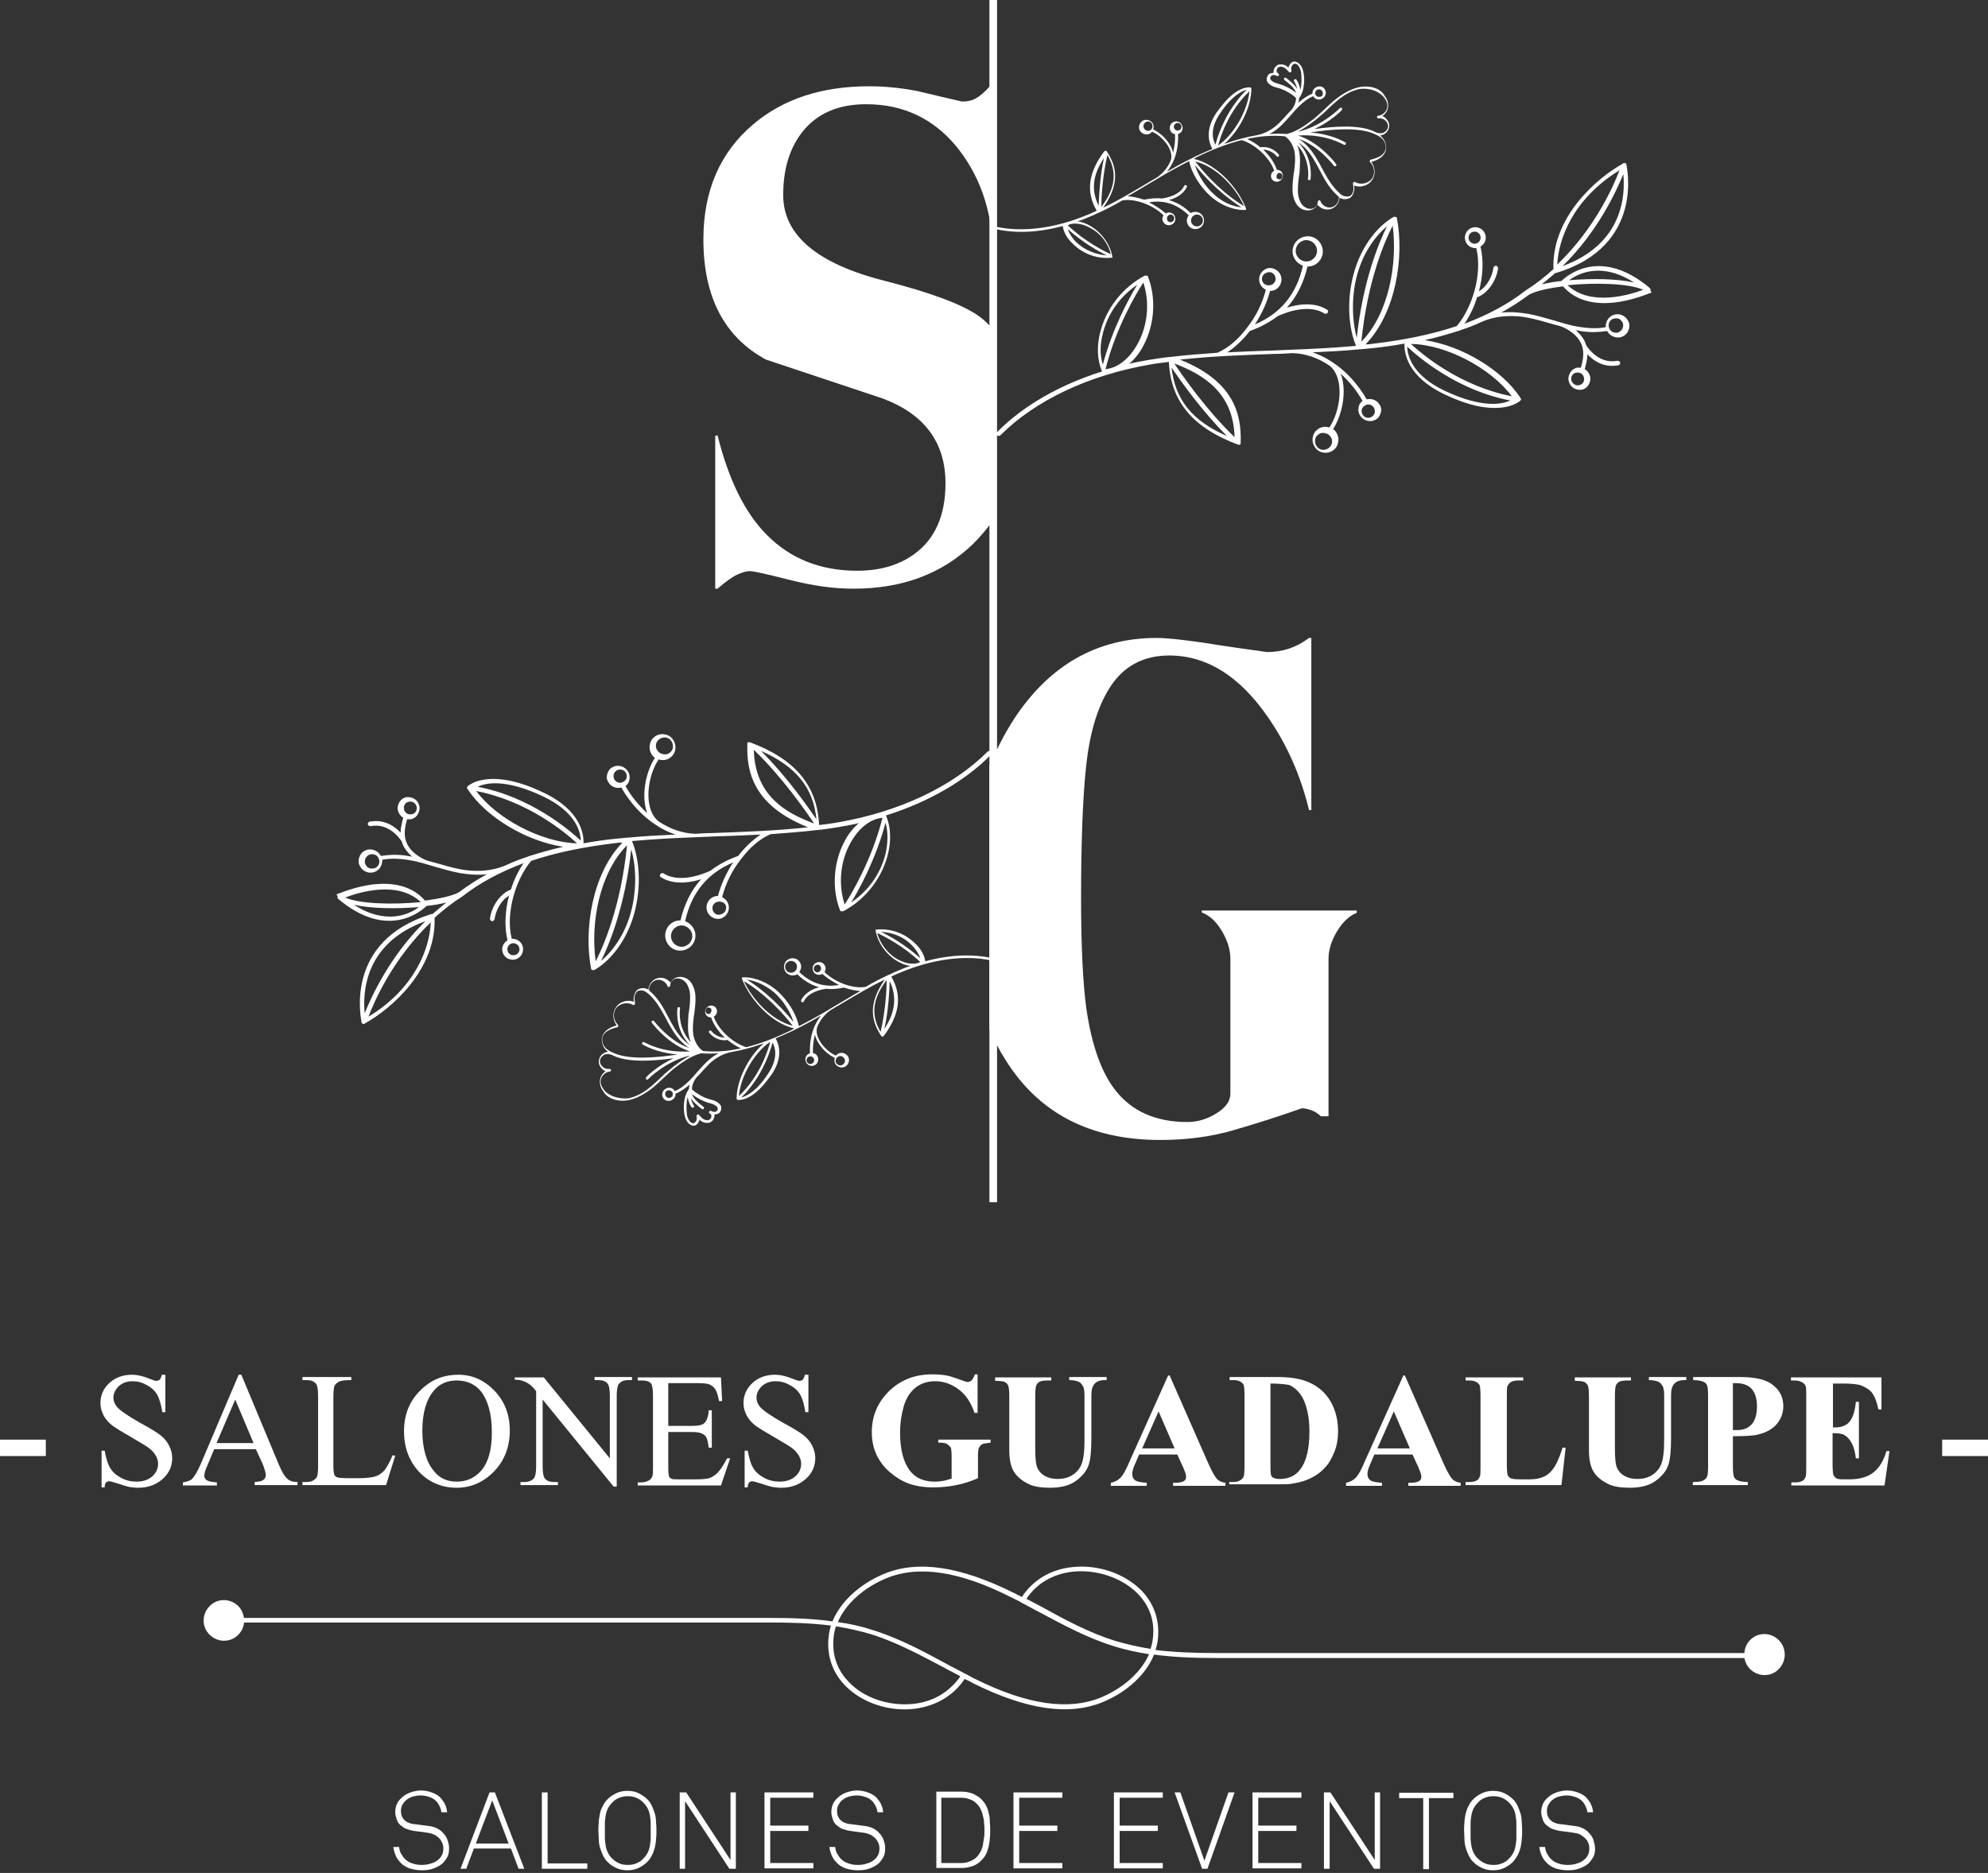 <?xml version="1.0" encoding="utf-8"?>
<!-- Generator: Adobe Illustrator 22.0.1, SVG Export Plug-In . SVG Version: 6.00 Build 0)  -->
<svg version="1.1" id="Capa_1" xmlns="http://www.w3.org/2000/svg" xmlns:xlink="http://www.w3.org/1999/xlink" x="0px" y="0px"
	 viewBox="0 0 520.6 490.6" style="enable-background:new 0 0 520.6 490.6;" xml:space="preserve">
<rect x="0" y="0" width="520.6" height="490.6" fill="#333333" stroke="none"/>
<style type="text/css">
	.st0{fill:#FFFFFF;}
	.st1{fill:none;stroke:#FFFFFF;stroke-width:2;stroke-miterlimit:10;}
</style>
<g>
	<g>
		<path class="st0" d="M12.1,381.4H-0.1v-4.3h12.1V381.4z"/>
		<path class="st0" d="M43.3,360.1v9.8h-0.8c-0.3-1.9-0.7-3.4-1.3-4.5s-1.6-2-2.8-2.6c-1.2-0.7-2.4-1-3.7-1c-1.4,0-2.6,0.4-3.6,1.3
			c-0.9,0.9-1.4,1.9-1.4,3c0,0.9,0.3,1.6,0.9,2.4c0.9,1,2.9,2.4,6.1,4.2c2.6,1.4,4.4,2.5,5.4,3.3c1,0.8,1.7,1.7,2.2,2.7
			s0.8,2.1,0.8,3.2c0,2.1-0.8,4-2.5,5.5c-1.7,1.5-3.8,2.3-6.4,2.3c-0.8,0-1.6-0.1-2.3-0.2c-0.4-0.1-1.3-0.3-2.7-0.8
			c-1.4-0.4-2.2-0.7-2.6-0.7c-0.3,0-0.6,0.1-0.8,0.3c-0.2,0.2-0.4,0.6-0.4,1.3h-0.8V380h0.8c0.4,2,0.8,3.5,1.5,4.6
			c0.6,1,1.5,1.8,2.8,2.5s2.6,1,4.1,1c1.7,0,3.1-0.5,4.1-1.4c1-0.9,1.5-2,1.5-3.3c0-0.7-0.2-1.4-0.6-2.1c-0.4-0.7-1-1.4-1.8-2
			c-0.5-0.4-2-1.3-4.4-2.7s-4.1-2.4-5.2-3.2c-1-0.8-1.8-1.7-2.3-2.7c-0.5-1-0.8-2-0.8-3.2c0-2,0.8-3.8,2.3-5.2s3.5-2.2,5.9-2.2
			c1.5,0,3.1,0.4,4.8,1.1c0.8,0.3,1.3,0.5,1.6,0.5c0.4,0,0.7-0.1,0.9-0.3c0.2-0.2,0.4-0.6,0.6-1.3H43.3z"/>
		<path class="st0" d="M67,379.6H56.1l-1.9,4.5c-0.5,1.1-0.7,1.9-0.7,2.5c0,0.4,0.2,0.8,0.6,1.1c0.4,0.3,1.3,0.5,2.7,0.6v0.8h-8.9
			v-0.8c1.2-0.2,1.9-0.5,2.3-0.8c0.7-0.7,1.5-2,2.4-4.1l9.9-23.3h0.7l9.8,23.5c0.8,1.9,1.5,3.1,2.2,3.7c0.6,0.6,1.5,0.9,2.7,0.9v0.8
			H66.7v-0.8c1.1-0.1,1.9-0.2,2.3-0.6c0.4-0.3,0.6-0.7,0.6-1.2c0-0.6-0.3-1.6-0.8-2.9L67,379.6z M66.4,378l-4.8-11.4L56.7,378H66.4z
			"/>
		<path class="st0" d="M102.8,381.2l0.7,0.1l-2.4,7.7H79.2v-0.8h1.1c1.2,0,2-0.4,2.6-1.2c0.3-0.4,0.4-1.5,0.4-3.1v-18.2
			c0-1.8-0.2-2.9-0.6-3.3c-0.5-0.6-1.3-0.9-2.4-0.9h-1.1v-0.8H92v0.8c-1.5,0-2.6,0.1-3.2,0.4c-0.6,0.3-1,0.7-1.2,1.1
			c-0.2,0.4-0.3,1.5-0.3,3.2V384c0,1.2,0.1,1.9,0.3,2.4c0.2,0.3,0.4,0.5,0.8,0.6c0.3,0.1,1.4,0.2,3.3,0.2h2.1c2.2,0,3.7-0.2,4.6-0.5
			c0.9-0.3,1.7-0.9,2.4-1.7C101.3,384.2,102.1,383,102.8,381.2z"/>
		<path class="st0" d="M120,360.1c3.7,0,6.8,1.4,9.5,4.2s4,6.3,4,10.4c0,4.3-1.4,7.9-4.1,10.7c-2.7,2.8-6,4.3-9.8,4.3
			c-3.9,0-7.2-1.4-9.8-4.1c-2.6-2.8-4-6.3-4-10.7c0-4.5,1.5-8.1,4.6-11C113.1,361.3,116.3,360.1,120,360.1z M119.6,361.6
			c-2.5,0-4.6,0.9-6.1,2.8c-1.9,2.3-2.9,5.8-2.9,10.3c0,4.6,1,8.2,3,10.6c1.5,1.9,3.5,2.8,6,2.8c2.7,0,4.8-1,6.6-3.1
			c1.7-2.1,2.6-5.3,2.6-9.8c0-4.8-1-8.4-2.9-10.8C124.4,362.6,122.3,361.6,119.6,361.6z"/>
		<path class="st0" d="M134.7,360.8h7.7l17.3,21.2v-16.3c0-1.7-0.2-2.8-0.6-3.3c-0.5-0.6-1.3-0.9-2.4-0.9h-1v-0.8h9.8v0.8h-1
			c-1.2,0-2,0.4-2.5,1.1c-0.3,0.4-0.5,1.5-0.5,3v23.8h-0.8l-18.6-22.8v17.4c0,1.7,0.2,2.8,0.6,3.3c0.5,0.6,1.3,0.9,2.4,0.9h1v0.8
			h-9.8v-0.8h1c1.2,0,2.1-0.4,2.6-1.1c0.3-0.4,0.5-1.5,0.5-3v-19.7c-0.8-1-1.4-1.6-1.9-1.9c-0.4-0.3-1-0.6-1.9-0.9
			c-0.4-0.1-1-0.2-1.8-0.2V360.8z"/>
		<path class="st0" d="M175,362.3v11.2h6.2c1.6,0,2.7-0.2,3.2-0.7c0.7-0.6,1.1-1.8,1.2-3.4h0.8v9.8h-0.8c-0.2-1.4-0.4-2.3-0.6-2.6
			c-0.2-0.5-0.7-0.9-1.2-1.1c-0.6-0.3-1.4-0.4-2.6-0.4H175v9.3c0,1.3,0.1,2,0.2,2.3c0.1,0.3,0.3,0.5,0.6,0.6
			c0.3,0.2,0.8,0.2,1.6,0.2h4.8c1.6,0,2.8-0.1,3.5-0.3c0.7-0.2,1.4-0.7,2.1-1.3c0.9-0.9,1.7-2.2,2.6-3.9h0.8l-2.4,7.1h-21.8v-0.8h1
			c0.7,0,1.3-0.2,1.9-0.5c0.4-0.2,0.7-0.6,0.9-1c0.2-0.4,0.2-1.4,0.2-2.7v-18.4c0-1.8-0.2-2.9-0.5-3.3c-0.5-0.6-1.3-0.8-2.5-0.8h-1
			v-0.8h21.8l0.3,6.2h-0.8c-0.3-1.5-0.6-2.5-1-3.1c-0.4-0.6-0.9-1-1.6-1.3c-0.6-0.2-1.5-0.3-2.9-0.3H175z"/>
		<path class="st0" d="M211.7,360.1v9.8h-0.8c-0.3-1.9-0.7-3.4-1.3-4.5s-1.6-2-2.8-2.6c-1.2-0.7-2.4-1-3.7-1c-1.4,0-2.6,0.4-3.6,1.3
			c-0.9,0.9-1.4,1.9-1.4,3c0,0.9,0.3,1.6,0.9,2.4c0.9,1,2.9,2.4,6.1,4.2c2.6,1.4,4.4,2.5,5.4,3.3c1,0.8,1.7,1.7,2.2,2.7
			s0.8,2.1,0.8,3.2c0,2.1-0.8,4-2.5,5.5c-1.7,1.5-3.8,2.3-6.4,2.3c-0.8,0-1.6-0.1-2.3-0.2c-0.4-0.1-1.3-0.3-2.7-0.8
			c-1.4-0.4-2.2-0.7-2.6-0.7c-0.3,0-0.6,0.1-0.8,0.3c-0.2,0.2-0.4,0.6-0.4,1.3H195V380h0.8c0.4,2,0.8,3.5,1.5,4.6
			c0.6,1,1.5,1.8,2.8,2.5s2.6,1,4.1,1c1.7,0,3.1-0.5,4.1-1.4c1-0.9,1.5-2,1.5-3.3c0-0.7-0.2-1.4-0.6-2.1c-0.4-0.7-1-1.4-1.8-2
			c-0.5-0.4-2-1.3-4.4-2.7s-4.1-2.4-5.2-3.2c-1-0.8-1.8-1.7-2.3-2.7c-0.5-1-0.8-2-0.8-3.2c0-2,0.8-3.8,2.3-5.2s3.5-2.2,5.9-2.2
			c1.5,0,3.1,0.4,4.8,1.1c0.8,0.3,1.3,0.5,1.6,0.5c0.4,0,0.7-0.1,0.9-0.3c0.2-0.2,0.4-0.6,0.6-1.3H211.7z"/>
		<path class="st0" d="M256,360.1v10h-0.8c-0.9-2.7-2.3-4.8-4.2-6.2c-1.9-1.4-3.9-2.1-6.1-2.1c-2.1,0-3.9,0.6-5.3,1.8
			c-1.4,1.2-2.4,2.8-3,5s-0.9,4.3-0.9,6.5c0,2.7,0.3,5.1,1,7.1s1.7,3.5,3.1,4.5c1.4,1,3.1,1.4,5.1,1.4c0.7,0,1.4-0.1,2.1-0.2
			c0.7-0.1,1.4-0.4,2.2-0.6v-5.9c0-1.1-0.1-1.8-0.2-2.2c-0.2-0.3-0.5-0.6-0.9-0.9c-0.5-0.3-1.1-0.4-1.7-0.4h-0.7v-0.8h13.7v0.8
			c-1,0.1-1.8,0.2-2.2,0.4c-0.4,0.2-0.7,0.6-0.9,1.1c-0.1,0.3-0.2,0.9-0.2,1.9v5.9c-1.8,0.8-3.7,1.4-5.6,1.8c-2,0.4-4,0.6-6.1,0.6
			c-2.7,0-4.9-0.4-6.7-1.1c-1.8-0.7-3.3-1.7-4.7-2.9c-1.4-1.2-2.4-2.5-3.2-4c-1-1.9-1.5-4.1-1.5-6.4c0-4.3,1.5-7.8,4.5-10.8
			c3-2.9,6.7-4.4,11.3-4.4c1.4,0,2.7,0.1,3.8,0.3c0.6,0.1,1.6,0.4,3,0.9c1.4,0.5,2.2,0.8,2.4,0.8c0.4,0,0.8-0.1,1.1-0.4
			c0.3-0.3,0.6-0.8,0.9-1.6H256z"/>
		<path class="st0" d="M260.7,360.8h14.6v0.8h-0.7c-1.1,0-1.9,0.1-2.3,0.3c-0.4,0.2-0.7,0.5-0.9,0.9c-0.2,0.4-0.3,1.4-0.3,3v13.8
			c0,2.5,0.2,4.2,0.6,5c0.4,0.8,1,1.5,1.9,2c0.9,0.5,2,0.8,3.3,0.8c1.5,0,2.8-0.3,3.9-1c1.1-0.7,1.9-1.6,2.4-2.8s0.8-3.3,0.8-6.3
			v-11.5c0-1.3-0.1-2.2-0.4-2.7c-0.3-0.5-0.6-0.9-1-1.1c-0.6-0.3-1.5-0.5-2.6-0.5v-0.8h9.8v0.8h-0.6c-0.8,0-1.5,0.2-2,0.5
			c-0.5,0.3-0.9,0.8-1.1,1.4c-0.2,0.4-0.3,1.2-0.3,2.4v10.7c0,3.3-0.2,5.7-0.7,7.2s-1.5,2.8-3.2,4.1s-4,1.9-6.9,1.9
			c-2.4,0-4.3-0.3-5.7-1c-1.8-0.9-3.1-2-3.9-3.4c-0.8-1.4-1.1-3.3-1.1-5.6v-13.8c0-1.6-0.1-2.6-0.3-3c-0.2-0.4-0.5-0.7-0.9-0.9
			c-0.4-0.2-1.3-0.3-2.5-0.3V360.8z"/>
		<path class="st0" d="M308.3,381h-10l-1.2,2.8c-0.4,0.9-0.6,1.7-0.6,2.3c0,0.8,0.3,1.4,1,1.8c0.4,0.2,1.3,0.4,2.8,0.5v0.8h-9.4
			v-0.8c1-0.2,1.8-0.6,2.5-1.3c0.7-0.7,1.5-2.1,2.4-4.3l10.1-22.5h0.4l10.2,23.2c1,2.2,1.8,3.6,2.4,4.1c0.5,0.4,1.1,0.7,2,0.8v0.8
			h-13.7v-0.8h0.6c1.1,0,1.9-0.2,2.3-0.5c0.3-0.2,0.5-0.5,0.5-1c0-0.2,0-0.5-0.1-0.8c0-0.1-0.2-0.6-0.6-1.6L308.3,381z M307.6,379.4
			l-4.2-9.7l-4.3,9.7H307.6z"/>
		<path class="st0" d="M321.9,389v-0.8h0.9c0.8,0,1.4-0.1,1.9-0.4s0.8-0.6,1-1.1c0.1-0.3,0.2-1.2,0.2-2.6v-18.6
			c0-1.4-0.1-2.3-0.2-2.7c-0.2-0.4-0.5-0.7-0.9-0.9c-0.5-0.3-1.1-0.4-1.9-0.4h-0.9v-0.8h12.7c3.4,0,6.1,0.5,8.1,1.4
			c2.5,1.1,4.4,2.8,5.7,5.1c1.3,2.3,1.9,4.9,1.9,7.7c0,2-0.3,3.8-1,5.5s-1.5,3.1-2.5,4.1c-1,1.1-2.2,2-3.5,2.6
			c-1.3,0.7-2.9,1.2-4.9,1.5c-0.8,0.2-2.2,0.2-4,0.2H321.9z M332.7,362.4v22c0,1.2,0.1,1.9,0.2,2.1c0.1,0.3,0.3,0.5,0.6,0.6
			c0.4,0.2,0.9,0.3,1.6,0.3c2.3,0,4.1-0.8,5.3-2.4c1.7-2.1,2.5-5.5,2.5-10c0-3.6-0.6-6.5-1.7-8.7c-0.9-1.7-2.1-2.8-3.5-3.5
			C336.7,362.6,335,362.4,332.7,362.4z"/>
		<path class="st0" d="M369.9,381h-10l-1.2,2.8c-0.4,0.9-0.6,1.7-0.6,2.3c0,0.8,0.3,1.4,1,1.8c0.4,0.2,1.3,0.4,2.8,0.5v0.8h-9.4
			v-0.8c1-0.2,1.8-0.6,2.5-1.3c0.7-0.7,1.5-2.1,2.4-4.3l10.1-22.5h0.4l10.2,23.2c1,2.2,1.8,3.6,2.4,4.1c0.5,0.4,1.1,0.7,2,0.8v0.8
			h-13.7v-0.8h0.6c1.1,0,1.9-0.2,2.3-0.5c0.3-0.2,0.5-0.5,0.5-1c0-0.2,0-0.5-0.1-0.8c0-0.1-0.2-0.6-0.6-1.6L369.9,381z M369.2,379.4
			l-4.2-9.7l-4.3,9.7H369.2z"/>
		<path class="st0" d="M410,379.1l-1.1,9.9h-25.1v-0.8h0.9c0.8,0,1.5-0.1,2-0.4c0.4-0.2,0.6-0.5,0.8-1c0.2-0.3,0.2-1.2,0.2-2.6
			v-18.6c0-1.4-0.1-2.3-0.2-2.7c-0.2-0.4-0.5-0.7-0.9-0.9c-0.5-0.3-1.1-0.4-1.9-0.4h-0.9v-0.8h15.1v0.8h-1.2c-0.8,0-1.5,0.1-2,0.4
			c-0.4,0.2-0.6,0.5-0.9,1c-0.2,0.3-0.2,1.2-0.2,2.6v18c0,1.4,0.1,2.4,0.2,2.8c0.2,0.4,0.5,0.7,1,0.9c0.3,0.1,1.2,0.2,2.5,0.2h2.4
			c1.5,0,2.8-0.3,3.8-0.8c1-0.5,1.9-1.4,2.6-2.5c0.7-1.1,1.4-2.8,2.1-5H410z"/>
		<path class="st0" d="M412.5,360.8h14.6v0.8h-0.7c-1.1,0-1.9,0.1-2.3,0.3c-0.4,0.2-0.7,0.5-0.9,0.9c-0.2,0.4-0.3,1.4-0.3,3v13.8
			c0,2.5,0.2,4.2,0.6,5c0.4,0.8,1,1.5,1.9,2c0.9,0.5,2,0.8,3.3,0.8c1.5,0,2.8-0.3,3.9-1c1.1-0.7,1.9-1.6,2.4-2.8s0.8-3.3,0.8-6.3
			v-11.5c0-1.3-0.1-2.2-0.4-2.7c-0.3-0.5-0.6-0.9-1-1.1c-0.6-0.3-1.5-0.5-2.6-0.5v-0.8h9.8v0.8H441c-0.8,0-1.5,0.2-2,0.5
			c-0.5,0.3-0.9,0.8-1.1,1.4c-0.2,0.4-0.3,1.2-0.3,2.4v10.7c0,3.3-0.2,5.7-0.7,7.2s-1.5,2.8-3.2,4.1s-4,1.9-6.9,1.9
			c-2.4,0-4.3-0.3-5.7-1c-1.8-0.9-3.1-2-3.9-3.4c-0.8-1.4-1.1-3.3-1.1-5.6v-13.8c0-1.6-0.1-2.6-0.3-3c-0.2-0.4-0.5-0.7-0.9-0.9
			c-0.4-0.2-1.3-0.3-2.5-0.3V360.8z"/>
		<path class="st0" d="M453.8,376.2v7.8c0,1.5,0.1,2.5,0.3,2.9c0.2,0.4,0.5,0.7,1,0.9c0.5,0.2,1.4,0.4,2.6,0.4v0.8h-14.4v-0.8
			c1.3,0,2.2-0.1,2.7-0.4c0.5-0.2,0.8-0.6,1-0.9c0.2-0.4,0.3-1.3,0.3-2.9v-18.3c0-1.5-0.1-2.5-0.3-2.9c-0.2-0.4-0.5-0.7-1-0.9
			c-0.5-0.2-1.4-0.4-2.6-0.4v-0.8h12.3c4.1,0,7,0.7,8.7,2.2c1.8,1.4,2.6,3.3,2.6,5.4c0,1.8-0.6,3.4-1.7,4.7
			c-1.1,1.3-2.7,2.2-4.7,2.7C459.3,376.1,457,376.2,453.8,376.2z M453.8,362.4v12.2c0.5,0,0.8,0,1,0c1.7,0,3-0.5,3.9-1.5
			c0.9-1,1.4-2.6,1.4-4.7c0-2.1-0.5-3.6-1.4-4.6s-2.3-1.5-4.1-1.5H453.8z"/>
		<path class="st0" d="M480,362.4v11.5h0.6c1.8,0,3.1-0.6,3.9-1.7c0.8-1.1,1.3-2.8,1.5-5h0.8V382H486c-0.2-1.6-0.5-2.9-1.1-4
			s-1.2-1.7-1.9-2.1c-0.7-0.4-1.7-0.5-3.1-0.5v8c0,1.6,0.1,2.5,0.2,2.9c0.1,0.3,0.4,0.6,0.7,0.9c0.4,0.2,0.9,0.3,1.8,0.3h1.7
			c2.6,0,4.8-0.6,6.3-1.8s2.7-3.1,3.4-5.6h0.8l-1.3,9h-24.4v-0.8h0.9c0.8,0,1.5-0.1,2-0.4c0.4-0.2,0.6-0.5,0.8-1
			c0.2-0.3,0.2-1.2,0.2-2.6v-18.6c0-1.3,0-2.1-0.1-2.4c-0.1-0.5-0.4-0.9-0.8-1.1c-0.5-0.4-1.3-0.6-2.2-0.6h-0.9v-0.8h23.7v8.4h-0.8
			c-0.4-2-1-3.5-1.7-4.4c-0.7-0.9-1.8-1.5-3.1-2c-0.8-0.2-2.2-0.4-4.4-0.4H480z"/>
		<path class="st0" d="M520.7,381.4h-12.1v-4.3h12.1V381.4z"/>
	</g>
</g>
<g>
	<path class="st0" d="M117.6,484.1c0,0.9-0.1,1.6-0.4,2.2c-0.3,0.6-0.7,1.1-1.1,1.6c-0.7,0.7-1.5,1.1-2.5,1.5s-2,0.5-3.2,0.5
		c-1.1,0-2.2-0.2-3.2-0.5c-1-0.4-1.8-0.9-2.4-1.6c-0.5-0.5-0.9-1.1-1.2-1.8c-0.3-0.7-0.5-1.4-0.6-2.2h1.5c0.1,0.6,0.2,1.2,0.5,1.7
		c0.3,0.5,0.6,1,1,1.4c0.5,0.5,1.2,1,2,1.2c0.8,0.3,1.6,0.4,2.4,0.4c0.9,0,1.7-0.1,2.5-0.4c0.8-0.2,1.5-0.6,2-1.1
		c0.4-0.3,0.6-0.7,0.9-1.2c0.2-0.5,0.3-1,0.3-1.7c0-0.5-0.1-0.9-0.3-1.4c-0.2-0.4-0.4-0.8-0.8-1.2s-0.7-0.6-1.2-0.9
		c-0.5-0.2-1-0.4-1.6-0.5l-3.7-0.5c-0.7-0.1-1.4-0.3-2-0.5c-0.6-0.2-1.1-0.6-1.6-1s-0.8-0.9-1-1.5c-0.2-0.6-0.4-1.3-0.4-2
		c0-0.8,0.2-1.6,0.5-2.2c0.3-0.6,0.7-1.1,1.3-1.6c0.6-0.6,1.4-1,2.2-1.3c0.9-0.3,1.8-0.5,2.7-0.5c1.1,0,2.1,0.2,3.1,0.6
		c1,0.4,1.8,0.9,2.3,1.6c0.4,0.5,0.8,1,1,1.6c0.3,0.6,0.4,1.2,0.5,1.9h-1.5c-0.1-0.5-0.2-1-0.4-1.4c-0.2-0.4-0.4-0.8-0.7-1.2
		c-0.4-0.5-1-1-1.8-1.3c-0.8-0.3-1.6-0.5-2.5-0.5c-0.7,0-1.4,0.1-2.1,0.3c-0.7,0.2-1.2,0.5-1.7,0.9c-0.4,0.3-0.7,0.7-1,1.2
		s-0.4,1-0.4,1.7c0,0.6,0.1,1.1,0.3,1.5c0.2,0.4,0.5,0.8,0.8,1c0.3,0.3,0.7,0.5,1.1,0.6c0.4,0.2,0.9,0.3,1.3,0.3l3.8,0.5
		c0.8,0.1,1.5,0.3,2.1,0.6c0.6,0.3,1.2,0.7,1.6,1.2c0.5,0.5,0.8,1,1.1,1.6C117.5,482.8,117.6,483.4,117.6,484.1z"/>
	<path class="st0" d="M135.8,489.5l-2-5.3h-9.7l-2,5.3h-1.5l7.6-20h1.4l7.7,20H135.8z M128.9,471.6l-4.3,11.3h8.6L128.9,471.6z"/>
	<path class="st0" d="M141.9,489.5v-20h1.5v18.6h10.4v1.4H141.9z"/>
	<path class="st0" d="M171.9,479.5c0,0.7,0,1.5-0.1,2.2c0,0.8-0.2,1.5-0.3,2.2c-0.2,0.7-0.4,1.4-0.8,2.1c-0.3,0.7-0.8,1.3-1.3,1.8
		c-0.6,0.6-1.4,1.1-2.2,1.5s-1.8,0.6-2.9,0.6s-2.1-0.2-2.9-0.6c-0.9-0.4-1.6-0.9-2.2-1.5c-0.6-0.5-1-1.2-1.3-1.8
		c-0.3-0.7-0.6-1.4-0.8-2.1c-0.2-0.7-0.3-1.5-0.3-2.2c0-0.8-0.1-1.5-0.1-2.2s0-1.4,0.1-2.2c0-0.8,0.2-1.5,0.3-2.2s0.4-1.4,0.8-2.1
		c0.3-0.7,0.8-1.3,1.3-1.8c0.6-0.6,1.4-1.1,2.2-1.5c0.9-0.4,1.8-0.6,2.9-0.6s2.1,0.2,2.9,0.6s1.6,0.9,2.2,1.5c0.6,0.5,1,1.2,1.3,1.8
		c0.3,0.7,0.6,1.4,0.8,2.1c0.2,0.7,0.3,1.5,0.3,2.2C171.9,478.1,171.9,478.8,171.9,479.5z M170.4,479.5c0-0.6,0-1.2,0-1.9
		c0-0.7-0.1-1.3-0.2-2c-0.1-0.7-0.3-1.3-0.6-1.9c-0.3-0.6-0.7-1.1-1.2-1.6c-0.5-0.5-1.1-0.9-1.8-1.2c-0.7-0.3-1.4-0.4-2.2-0.4
		c-0.8,0-1.5,0.1-2.2,0.4c-0.7,0.3-1.3,0.6-1.8,1.2c-0.5,0.5-0.9,1-1.2,1.6c-0.3,0.6-0.5,1.2-0.6,1.9c-0.1,0.7-0.2,1.3-0.2,2
		c0,0.7,0,1.3,0,1.9c0,0.6,0,1.2,0,1.9c0,0.7,0.1,1.3,0.2,2c0.1,0.7,0.3,1.3,0.6,1.9s0.7,1.2,1.2,1.6c0.5,0.5,1.1,0.9,1.8,1.2
		c0.7,0.3,1.4,0.4,2.2,0.4c0.8,0,1.5-0.1,2.2-0.4c0.7-0.3,1.3-0.6,1.8-1.2c0.5-0.5,0.9-1,1.2-1.6c0.3-0.6,0.5-1.2,0.6-1.9
		c0.1-0.7,0.2-1.3,0.2-2S170.4,480.1,170.4,479.5z"/>
	<path class="st0" d="M191,489.5l-11.6-17.7v17.7H178v-20h1.7l11.6,17.7v-17.7h1.4v20H191z"/>
	<path class="st0" d="M200.2,489.5v-20H213v1.4h-11.3v7.3h10v1.4h-10v8.4H213v1.4H200.2z"/>
	<path class="st0" d="M231.8,484.1c0,0.9-0.1,1.6-0.4,2.2c-0.3,0.6-0.7,1.1-1.1,1.6c-0.7,0.7-1.5,1.1-2.5,1.5s-2,0.5-3.2,0.5
		c-1.1,0-2.2-0.2-3.2-0.5c-1-0.4-1.8-0.9-2.4-1.6c-0.5-0.5-0.9-1.1-1.2-1.8c-0.3-0.7-0.5-1.4-0.6-2.2h1.5c0.1,0.6,0.2,1.2,0.5,1.7
		c0.3,0.5,0.6,1,1,1.4c0.5,0.5,1.2,1,2,1.2c0.8,0.3,1.6,0.4,2.4,0.4c0.9,0,1.7-0.1,2.5-0.4c0.8-0.2,1.5-0.6,2-1.1
		c0.4-0.3,0.6-0.7,0.9-1.2c0.2-0.5,0.3-1,0.3-1.7c0-0.5-0.1-0.9-0.3-1.4c-0.2-0.4-0.4-0.8-0.8-1.2s-0.7-0.6-1.2-0.9
		c-0.5-0.2-1-0.4-1.6-0.5l-3.7-0.5c-0.7-0.1-1.4-0.3-2-0.5c-0.6-0.2-1.1-0.6-1.6-1s-0.8-0.9-1-1.5c-0.2-0.6-0.4-1.3-0.4-2
		c0-0.8,0.2-1.6,0.5-2.2c0.3-0.6,0.7-1.1,1.3-1.6c0.6-0.6,1.4-1,2.2-1.3c0.9-0.3,1.8-0.5,2.7-0.5c1.1,0,2.1,0.2,3.1,0.6
		c1,0.4,1.8,0.9,2.3,1.6c0.4,0.5,0.8,1,1,1.6c0.3,0.6,0.4,1.2,0.5,1.9h-1.5c-0.1-0.5-0.2-1-0.4-1.4c-0.2-0.4-0.4-0.8-0.7-1.2
		c-0.4-0.5-1-1-1.8-1.3c-0.8-0.3-1.6-0.5-2.5-0.5c-0.7,0-1.4,0.1-2.1,0.3c-0.7,0.2-1.2,0.5-1.7,0.9c-0.4,0.3-0.7,0.7-1,1.2
		s-0.4,1-0.4,1.7c0,0.6,0.1,1.1,0.3,1.5c0.2,0.4,0.5,0.8,0.8,1c0.3,0.3,0.7,0.5,1.1,0.6c0.4,0.2,0.9,0.3,1.3,0.3l3.8,0.5
		c0.8,0.1,1.5,0.3,2.1,0.6c0.6,0.3,1.2,0.7,1.6,1.2c0.5,0.5,0.8,1,1.1,1.6C231.7,482.8,231.8,483.4,231.8,484.1z"/>
	<path class="st0" d="M259.3,479.5c0,0.7,0,1.4-0.1,2.1c0,0.7-0.2,1.4-0.3,2.1c-0.2,0.7-0.4,1.4-0.7,2c-0.3,0.6-0.8,1.2-1.3,1.7
		c-0.6,0.6-1.3,1.1-2.2,1.4s-1.8,0.5-2.9,0.5h-6.6v-20h6.6c1.1,0,2,0.2,2.9,0.5c0.8,0.4,1.6,0.8,2.2,1.4c0.5,0.5,1,1.1,1.3,1.7
		c0.3,0.6,0.6,1.3,0.7,2c0.2,0.7,0.3,1.4,0.3,2.1C259.3,478.1,259.3,478.8,259.3,479.5z M257.8,479.5c0-0.6,0-1.2-0.1-1.9
		c0-0.6-0.1-1.3-0.3-1.9c-0.1-0.6-0.3-1.2-0.6-1.8c-0.3-0.6-0.6-1.1-1.1-1.5c-0.5-0.5-1.1-0.9-1.8-1.1c-0.7-0.3-1.4-0.4-2.2-0.4
		h-5.2v17.1h5.2c0.8,0,1.5-0.1,2.2-0.4c0.7-0.3,1.3-0.6,1.8-1.1c0.5-0.5,0.8-1,1.1-1.5c0.3-0.6,0.5-1.2,0.6-1.8
		c0.1-0.6,0.2-1.2,0.3-1.9C257.8,480.8,257.8,480.1,257.8,479.5z"/>
	<path class="st0" d="M265.4,489.5v-20h12.8v1.4h-11.3v7.3h10v1.4h-10v8.4h11.3v1.4H265.4z"/>
	<path class="st0" d="M291.7,489.5v-20h12.8v1.4h-11.3v7.3h10v1.4h-10v8.4h11.3v1.4H291.7z"/>
	<path class="st0" d="M316.2,489.5h-1.4l-7.2-20h1.5l6.3,17.9l6.3-17.9h1.6L316.2,489.5z"/>
	<path class="st0" d="M328,489.5v-20h12.8v1.4h-11.3v7.3h10v1.4h-10v8.4h11.3v1.4H328z"/>
	<path class="st0" d="M359.8,489.5l-11.6-17.7v17.7h-1.5v-20h1.7l11.6,17.7v-17.7h1.4v20H359.8z"/>
	<path class="st0" d="M374.2,471v18.6h-1.5V471h-6.3v-1.4h14.2v1.4H374.2z"/>
	<path class="st0" d="M398.6,479.5c0,0.7,0,1.5-0.1,2.2c0,0.8-0.2,1.5-0.3,2.2c-0.2,0.7-0.4,1.4-0.8,2.1s-0.8,1.3-1.3,1.8
		c-0.6,0.6-1.4,1.1-2.2,1.5s-1.8,0.6-2.9,0.6c-1.1,0-2.1-0.2-2.9-0.6c-0.9-0.4-1.6-0.9-2.2-1.5c-0.6-0.5-1-1.2-1.3-1.8
		s-0.6-1.4-0.8-2.1c-0.2-0.7-0.3-1.5-0.3-2.2c0-0.8-0.1-1.5-0.1-2.2s0-1.4,0.1-2.2c0-0.8,0.2-1.5,0.3-2.2c0.2-0.7,0.4-1.4,0.8-2.1
		c0.3-0.7,0.8-1.3,1.3-1.8c0.6-0.6,1.4-1.1,2.2-1.5c0.9-0.4,1.8-0.6,2.9-0.6c1.1,0,2.1,0.2,2.9,0.6s1.6,0.9,2.2,1.5
		c0.6,0.5,1,1.2,1.3,1.8c0.3,0.7,0.6,1.4,0.8,2.1c0.2,0.7,0.3,1.5,0.3,2.2C398.6,478.1,398.6,478.8,398.6,479.5z M397.1,479.5
		c0-0.6,0-1.2,0-1.9c0-0.7-0.1-1.3-0.2-2c-0.1-0.7-0.3-1.3-0.6-1.9c-0.3-0.6-0.7-1.1-1.2-1.6c-0.5-0.5-1.1-0.9-1.8-1.2
		c-0.7-0.3-1.4-0.4-2.2-0.4c-0.8,0-1.5,0.1-2.2,0.4c-0.7,0.3-1.3,0.6-1.8,1.2c-0.5,0.5-0.9,1-1.2,1.6c-0.3,0.6-0.5,1.2-0.6,1.9
		c-0.1,0.7-0.2,1.3-0.2,2c0,0.7,0,1.3,0,1.9c0,0.6,0,1.2,0,1.9s0.1,1.3,0.2,2c0.1,0.7,0.3,1.3,0.6,1.9c0.3,0.6,0.7,1.2,1.2,1.6
		c0.5,0.5,1.1,0.9,1.8,1.2c0.7,0.3,1.4,0.4,2.2,0.4c0.8,0,1.5-0.1,2.2-0.4c0.7-0.3,1.3-0.6,1.8-1.2c0.5-0.5,0.9-1,1.2-1.6
		c0.3-0.6,0.5-1.2,0.6-1.9c0.1-0.7,0.2-1.3,0.2-2S397.1,480.1,397.1,479.5z"/>
	<path class="st0" d="M417.7,484.1c0,0.9-0.1,1.6-0.4,2.2c-0.3,0.6-0.7,1.1-1.1,1.6c-0.7,0.7-1.5,1.1-2.5,1.5s-2,0.5-3.2,0.5
		c-1.1,0-2.2-0.2-3.2-0.5c-1-0.4-1.8-0.9-2.4-1.6c-0.5-0.5-0.9-1.1-1.2-1.8s-0.5-1.4-0.6-2.2h1.5c0.1,0.6,0.2,1.2,0.5,1.7
		c0.3,0.5,0.6,1,1,1.4c0.5,0.5,1.2,1,2,1.2c0.8,0.3,1.6,0.4,2.4,0.4c0.9,0,1.7-0.1,2.5-0.4c0.8-0.2,1.5-0.6,2-1.1
		c0.4-0.3,0.6-0.7,0.9-1.2c0.2-0.5,0.3-1,0.3-1.7c0-0.5-0.1-0.9-0.3-1.4s-0.4-0.8-0.8-1.2c-0.3-0.3-0.7-0.6-1.2-0.9s-1-0.4-1.6-0.5
		l-3.7-0.5c-0.7-0.1-1.4-0.3-2-0.5c-0.6-0.2-1.1-0.6-1.6-1s-0.8-0.9-1-1.5c-0.2-0.6-0.4-1.3-0.4-2c0-0.8,0.2-1.6,0.5-2.2
		c0.3-0.6,0.7-1.1,1.3-1.6c0.6-0.6,1.4-1,2.2-1.3c0.9-0.3,1.8-0.5,2.7-0.5c1.1,0,2.1,0.2,3.1,0.6s1.8,0.9,2.3,1.6
		c0.4,0.5,0.8,1,1,1.6c0.3,0.6,0.4,1.2,0.5,1.9h-1.5c-0.1-0.5-0.2-1-0.4-1.4c-0.2-0.4-0.4-0.8-0.7-1.2c-0.4-0.5-1-1-1.8-1.3
		s-1.6-0.5-2.5-0.5c-0.7,0-1.4,0.1-2.1,0.3c-0.7,0.2-1.2,0.5-1.7,0.9c-0.4,0.3-0.7,0.7-1,1.2c-0.3,0.5-0.4,1-0.4,1.7
		c0,0.6,0.1,1.1,0.3,1.5s0.5,0.8,0.8,1c0.3,0.3,0.7,0.5,1.1,0.6c0.4,0.2,0.9,0.3,1.3,0.3l3.8,0.5c0.8,0.1,1.5,0.3,2.1,0.6
		s1.2,0.7,1.6,1.2c0.5,0.5,0.8,1,1.1,1.6C417.5,482.8,417.7,483.4,417.7,484.1z"/>
</g>
<g>
	<g>
		<g>
			<path class="st0" d="M432.2,76c0-0.1,0-0.1,0-0.2c0,0,0-0.1,0-0.1c0-0.1-0.1-0.1-0.1-0.2c0,0,0,0,0,0c-13-11-21.9-3.2-23.2-1.9
				c-1.9,0.2-3.6,0.5-5.2,0.9c1.3-1,2.4-2,3.6-3c0,0,0.1,0,0.1,0c0,0,0.1,0,0.1,0c23.5-7.1,18.4-28.2,18.4-28.4c0,0,0,0,0-0.1
				c0-0.1,0-0.1-0.1-0.1c0,0,0-0.1-0.1-0.1c0,0-0.1-0.1-0.1-0.1c0,0,0,0-0.1,0c0,0,0,0,0,0c0,0,0,0,0,0c0,0-0.1,0-0.1,0
				c0,0-0.1,0-0.1,0c-0.1,0-0.2,0-0.2,0.1c0,0,0,0,0,0c-7.1,3.9-18.8,14.2-18.3,27.7c-2.2,2-4.6,3.9-7.3,5.6c0,0,0,0,0,0
				c0,0,0,0,0,0c-4.6,3.6-9.9,6.4-16,8.7c1.3-1.9,2.5-4.3,3.3-6.9c3.1-1.2,5.1-4.7,5.5-7.6c0-0.3-0.2-0.6-0.5-0.7
				c-0.3,0-0.6,0.2-0.7,0.5c-0.3,2.2-1.6,4.9-3.8,6.2c1-3.8,1.3-8,0.4-11.7c0.6-0.4,1.1-0.9,1.3-1.7c0.4-1.5-0.6-3-2-3.3
				c-1.5-0.4-3,0.6-3.3,2c-0.4,1.5,0.6,3,2,3.3c0.3,0.1,0.6,0.1,0.9,0.1c1.7,7-1.2,15.8-5.1,20.4c-6.5,2.2-13.9,3.7-22.4,4.7
				c-0.5,0.1-1,0.1-1.5,0.1c7.9-8.1,10.2-22.8,8.2-33.1c0,0,0,0,0,0c0-0.1-0.1-0.2-0.1-0.2c0,0,0,0-0.1,0c0,0-0.1-0.1-0.1-0.1
				c0,0,0,0,0,0c0,0,0,0,0,0c0,0,0,0-0.1,0c-0.1,0-0.1,0-0.2,0c0,0-0.1,0-0.1,0c-0.1,0-0.1,0-0.2,0.1c0,0,0,0-0.1,0c0,0,0,0,0,0
				c0,0,0,0,0,0c-4.7,2.8-8.6,8.4-10.3,14.8c-1.8,6.5-1.5,13.8,0.6,18.9c-5.6,0.5-11.2,0.8-16.8,1c0,0,0,0,0,0c0,0,0,0,0,0
				c-1.5,0.1-3.1,0.1-4.6,0.2c-4,0.1-8.1,0.3-12.3,0.5c2.1-1.4,4.1-3.3,5.9-5.6c2.8-1,5.2-2.3,7.3-3.9c0,0,0,0,0,0
				c0.1,0,7.4-3.7,12.2-0.7c0.1,0.1,0.2,0.1,0.4,0.1c0.2,0,0.3-0.1,0.5-0.3c0.2-0.3,0.1-0.6-0.2-0.8c-3.4-2.1-7.7-1.4-10.5-0.5
				c2.6-2.9,4.4-6.5,5.4-10.8c0.1,0,0.3,0,0.4,0c1.6-0.1,3.1-1.3,3.5-3c0.5-2.1-0.8-4.3-2.9-4.8c-2.1-0.5-4.3,0.8-4.8,2.9
				c-0.5,2,0.7,4,2.6,4.7c-1.7,7.5-5.8,12.5-12.6,15.4c1.8-2.7,3.2-5.8,4-8.8c0.1,0,0.2,0,0.3,0c1.2-0.1,2.3-1,2.6-2.3
				c0.4-1.6-0.6-3.2-2.2-3.6c-0.8-0.2-1.6-0.1-2.2,0.4c-0.7,0.4-1.1,1.1-1.3,1.8c-0.3,1.4,0.4,2.8,1.7,3.4c-0.9,3.5-2.6,7-4.9,9.9
				c-2.3,3.1-5,5.4-7.8,6.6c-4.1,0.3-8.2,0.6-12.3,1.1c0,0-0.1,0-0.1,0c0,0,0,0,0,0c0,0,0,0-0.1,0c-1.9,0.2-3.7,0.5-5.6,0.8
				c-1.7,0.3-3.4,0.6-5,1c1.5-1.3,2.8-2.9,3.8-4.9c2.9-5.5,3.3-12.4,1.1-18c0,0,0,0,0,0c0,0,0-0.1-0.1-0.1c0,0,0-0.1-0.1-0.1
				c0,0,0,0,0,0c0,0,0,0-0.1,0c0,0,0,0-0.1,0c0,0,0,0,0,0c0,0-0.1,0-0.1,0c0,0-0.1,0-0.1,0c0,0-0.1,0-0.1,0c0,0-0.1,0-0.1,0
				c0,0,0,0,0,0c0,0,0,0,0,0c-5.9,3.1-10.3,8.8-11.8,15.3c-0.6,2.6-0.9,6.3,0.6,9.8c-11.1,3.5-20.7,9-27.5,15.9
				c-0.2,0.2-0.2,0.6,0,0.8c0.1,0.1,0.3,0.2,0.5,0.2c0.1,0,0.3-0.1,0.4-0.2c9.1-9.1,23-15.7,39.1-18.5c1.6-0.3,3.3-0.5,5-0.7
				c0.5,10.4,6.3,17.3,18.2,21.7c0,0,0,0,0,0c0.1,0,0.2,0,0.2,0c0.1,0,0.2,0,0.3-0.1c0,0,0,0,0,0c0,0,0,0,0,0c0,0,0,0,0.1-0.1
				c0,0,0-0.1,0-0.1c0,0,0-0.1,0-0.1c0-0.1,0-0.1,0-0.2c0,0,0,0,0-0.1c0.2-7.1-1.6-15.9-15.9-21.6c8.3-0.9,16.7-1.2,24.9-1.5
				c1.5,0,3-0.1,4.6-0.2c3.3,0.1,6.6,1.2,9.7,3.3c4.1,3.4,2.8,12-0.1,16.2c-0.1,0-0.1,0-0.2-0.1c-0.9-0.2-1.8-0.1-2.6,0.4
				c-0.8,0.5-1.3,1.2-1.5,2.1c-0.4,1.8,0.7,3.7,2.5,4.1c0.4,0.1,0.7,0.1,1.1,0.1c1.4-0.1,2.7-1.1,3-2.6c0.2-0.9,0.1-1.8-0.4-2.6
				c-0.2-0.4-0.5-0.7-0.9-1c2.4-3.7,3.7-10,2-14.5c2.2,2,4.2,4.4,5.7,7.1c-0.5,0.4-0.9,0.9-1,1.6c-0.4,1.6,0.6,3.2,2.2,3.6
				c0.3,0.1,0.6,0.1,1,0.1c0.4,0,0.9-0.2,1.3-0.4c0.7-0.4,1.1-1.1,1.3-1.8c0.2-0.8,0.1-1.6-0.4-2.2c-0.4-0.7-1.1-1.1-1.8-1.3
				c-0.5-0.1-1-0.1-1.5,0c-2.3-4-5.5-7.5-9.1-9.8c-1.6-1.1-3.3-1.9-5.1-2.5c4.1-0.2,8.2-0.4,12.4-0.8c0,0,0.1,0,0.1,0c0,0,0,0,0,0
				l0,0l0,0c0,0,0,0,0,0c1.1-0.1,2.1-0.2,3.2-0.3c2.9-0.3,5.7-0.7,8.4-1.2c-0.1,2.3,0.6,8.6,10.5,13.3c6.7,3.2,11.4,3.8,14.6,3.5
				c3.5-0.3,5-1.7,5.2-1.8c0,0,0,0,0,0c0,0,0,0,0,0c0.1-0.1,0.1-0.2,0.2-0.3c0,0,0,0,0,0c0,0,0,0,0,0c0-0.1,0-0.1,0-0.2
				c0,0,0,0,0-0.1c0,0,0-0.1-0.1-0.1c0,0,0,0,0,0c0,0,0,0,0,0c-4.8-7.5-15.6-13.8-25.1-15.2c3.2-0.7,6.2-1.6,9.1-2.5
				c0.1,0,0.1,0,0.2-0.1c1.9-0.6,3.7-1.3,5.4-2.1c0,0,0,0,0,0c4.4-2,9.1-1.8,12.2-1.2c2.2,0.4,4.5,1.1,6.6,1.7
				c0.5,0.1,1,0.3,1.5,0.4c0,0,0,0,0,0c1.7,0.4,4.2,1.9,5.4,3.7c0,0,0,0,0,0c1.1,1.7,1.6,3.6,0.5,7.3c-0.3,0-0.6,0-1,0
				c-0.8,0.2-1.4,0.6-1.8,1.3c-0.4,0.7-0.6,1.4-0.4,2.2c0.3,1.5,1.7,2.4,3.1,2.3c0.1,0,0.2,0,0.3,0c0.8-0.2,1.4-0.6,1.8-1.3
				c0.4-0.7,0.6-1.4,0.4-2.2c-0.2-0.8-0.7-1.5-1.4-1.9c0.4-1.5,0.7-2.8,0.7-3.9c1.4,1.5,3.8,3.3,7.2,3c0.3,0,0.6-0.1,0.9-0.1
				c0.3-0.1,0.5-0.4,0.5-0.7c-0.1-0.3-0.4-0.5-0.7-0.5c-5,1-7.9-3.6-8.2-4c-0.2-0.7-0.5-1.4-1-2.1c0,0,0,0,0,0
				c-0.5-0.7-1.1-1.3-1.7-1.9c2.4,0.5,4.5,0.6,6.5,0.4c0.6-0.1,1.1-0.1,1.7-0.2c0,0.1,0,0.1,0.1,0.2c0.4,0.7,1.1,1.2,1.9,1.4
				c0.3,0.1,0.7,0.1,1,0.1c0.5,0,0.9-0.2,1.3-0.4c0.7-0.4,1.2-1.1,1.4-1.9c0.2-0.8,0.1-1.6-0.4-2.3c-0.4-0.7-1.1-1.2-1.9-1.4
				c-1.7-0.4-3.3,0.6-3.7,2.3c-0.1,0.3-0.1,0.7-0.1,1c-2.5,0.5-5.3,0.3-8.7-0.4c-1.7-0.4-3.3-0.9-5-1.4c-2.2-0.6-4.4-1.3-6.7-1.7
				c-1.9-0.3-4.4-0.6-7-0.3c2.6-1.4,5-3,7.3-4.7c1.8-1,5.1-1.7,8.9-2.2c3.5,4,8.5,4.7,13,4.3c5.2-0.5,9.6-2.5,10-2.6c0,0,0,0,0,0
				c0.1,0,0.1-0.1,0.2-0.2c0,0,0,0,0,0c0,0,0,0,0,0C432.2,76.2,432.2,76.2,432.2,76C432.2,76.1,432.2,76.1,432.2,76
				C432.2,76,432.2,76,432.2,76z M384.8,63.1c-0.2-0.4-0.3-0.8-0.2-1.2c0.1-0.4,0.3-0.7,0.7-1c0.2-0.1,0.4-0.2,0.7-0.2
				c0.2,0,0.3,0,0.5,0c0.4,0.1,0.7,0.3,1,0.7c0.2,0.4,0.3,0.8,0.2,1.2c-0.1,0.4-0.3,0.7-0.7,1c-0.3,0.2-0.8,0.3-1.2,0.2
				C385.4,63.7,385.1,63.5,384.8,63.1z M339.7,67.1c-0.4-0.6-0.5-1.4-0.3-2.1c0.2-0.7,0.6-1.3,1.3-1.7c0.4-0.2,0.8-0.4,1.2-0.4
				c0.3,0,0.6,0,0.9,0.1c0.7,0.2,1.3,0.6,1.7,1.3c0.4,0.6,0.5,1.4,0.3,2.1c-0.2,0.7-0.6,1.3-1.3,1.7c-0.6,0.4-1.4,0.5-2.1,0.3
				C340.7,68.2,340.1,67.8,339.7,67.1z M330.5,72.7c0.1-0.5,0.4-0.8,0.8-1.1c0.2-0.1,0.5-0.2,0.8-0.3c0.2,0,0.4,0,0.6,0
				c0.5,0.1,0.8,0.4,1.1,0.8c0.2,0.4,0.3,0.9,0.2,1.3c-0.1,0.5-0.4,0.8-0.8,1.1c-0.4,0.2-0.9,0.3-1.3,0.2
				C330.9,74.6,330.3,73.6,330.5,72.7z M298,89.9c-1.1,2-2.4,3.7-4,4.9c-1.4,1.1-2.8,1.7-4.5,1.9c2.7-10.8,8-19.8,9.9-22.7
				C301.1,79.1,300.6,85.1,298,89.9z M288.7,87.8c1.2-5.4,4.5-10.1,9.1-13.2c-2.2,3.6-6.5,11.5-9,20.9
				C287.9,92.6,288.2,89.8,288.7,87.8z M306.8,96.3c2.4,3.5,7.8,11.2,14.5,17.9C312.2,110.3,307.7,104.6,306.8,96.3z M323.3,114.5
				c-7.4-7.1-13.5-15.9-15.8-19.3C315.4,98.2,323,103,323.3,114.5z M348.8,116.1c-0.3,1.2-1.5,1.9-2.7,1.7c-1.2-0.3-1.9-1.5-1.7-2.7
				c0.1-0.6,0.5-1.1,1-1.4c0.3-0.2,0.6-0.3,1-0.3c0.2,0,0.5,0,0.7,0.1c0.6,0.1,1.1,0.5,1.4,1C348.8,114.9,348.9,115.5,348.8,116.1z
				 M358.7,106c0.5,0.1,0.8,0.4,1.1,0.8c0.2,0.4,0.3,0.9,0.2,1.3c-0.1,0.5-0.4,0.8-0.8,1.1c-0.4,0.2-0.9,0.3-1.3,0.2
				c-0.9-0.2-1.5-1.2-1.3-2.1c0.1-0.5,0.5-0.9,0.9-1.1c0,0,0,0,0,0c0,0,0,0,0,0C357.9,105.9,358.3,105.9,358.7,106z M356.5,89.5
				c1.6-16.2,6.3-26.7,8.2-30.4C366,69,363.7,82.2,356.5,89.5z M355.4,72c1.4-5.2,4.3-9.8,7.8-12.7c-2.1,4.2-6.3,14.3-7.9,29.2
				C354,83.7,353.9,77.4,355.4,72z M414.6,100.2c-0.3,0.4-0.6,0.6-1.1,0.7c-0.9,0.2-1.8-0.4-2-1.3c-0.1-0.5,0-0.9,0.2-1.3
				c0.3-0.4,0.6-0.6,1.1-0.7c0.1,0,0.1,0,0.2,0c0.9-0.1,1.7,0.5,1.8,1.4C414.9,99.4,414.8,99.8,414.6,100.2z M421.3,84.8
				c0.2-0.8,0.9-1.4,1.7-1.4c0.2,0,0.4,0,0.6,0c0.5,0.1,0.9,0.4,1.2,0.9c0.3,0.4,0.3,0.9,0.2,1.4c-0.1,0.5-0.4,0.9-0.9,1.2
				c-0.4,0.3-0.9,0.3-1.4,0.2c-0.5-0.1-0.9-0.4-1.2-0.9C421.3,85.8,421.2,85.3,421.3,84.8z M427.9,74c-4.4-1-11-1.1-17-0.6
				C413.5,71.5,419.5,68.6,427.9,74z M409.2,69.7c9.3-9.1,14.1-19.7,15.9-24.1C425.6,50.8,425.3,63.8,409.2,69.7z M424.1,44.6
				c-1.5,4-6.4,15.2-16.3,24.7C408.1,62.9,411.7,52.2,424.1,44.6z M378.4,102.4c-8.6-4.1-9.8-9.2-9.9-11.6c3,2.8,13.2,11.5,27,14.1
				C393.4,105.9,388.2,107,378.4,102.4z M395.9,103.8c-13.4-2.6-23.3-10.8-26.4-13.7C378.6,90.2,390.4,96.4,395.9,103.8z
				 M410.5,74.7c7.3-0.7,16-0.5,19.8,1.2C426.9,77.2,416.5,80.4,410.5,74.7z"/>
		</g>
		<g>
			<path class="st0" d="M356.1,22.8c-2.1,0.4-4.2,1.5-6.6,3.4c-0.8,0.7-1.6,1.4-2.3,2.1c-1,0.9-2,1.9-3.1,2.8
				c-2.1,1.6-4.4,3.3-7.1,4c-1.5-0.1-3.1-0.1-4.6,0c1.3-0.6,2.3-1.5,3.1-2.2c0.9-0.9,1.8-1.9,2.6-2.8c0.6-0.7,1.2-1.4,1.9-2.1
				c1.3-1.3,2.6-2.3,3.9-2.8c0.1,0.2,0.2,0.3,0.3,0.4c0.7,0.7,1.8,0.6,2.5-0.1c0.3-0.3,0.5-0.8,0.5-1.2c0-0.5-0.2-0.9-0.5-1.2
				c-0.7-0.7-1.8-0.6-2.5,0.1c0,0-0.1,0.1-0.1,0.1c-0.3,0.3-0.4,0.7-0.4,1.1c0,0,0,0.1,0,0.1c-1.2,0.5-2.4,1.3-3.7,2.4
				c0.1-0.4,0.2-0.8,0.2-1.2c1.7-2.2,1.4-5.8,1.1-6.9c-0.2-1.1-0.9-2.3-1.9-2.6c-0.6-0.2-1.1,0-1.5,0.5c-0.2,0.3-0.4,0.6-0.5,1
				c-0.4-0.4-1-0.8-1.6-0.8c-0.7-0.1-1.2,0-1.6,0.4c-0.5,0.4-0.7,1-0.7,1.6c0,0.1,0,0.1,0,0.2c-0.5,0-1,0.1-1.4,0.5
				c0,0.1-0.1,0.1-0.1,0.2c-0.4,0.6-0.3,1.2-0.2,1.5c0.4,0.8,1.5,1.4,2.4,1.6c2.7,0.6,4.9,2.4,5.2,2.8l0,0c0,0,0,0,0,0
				c0,1.2-0.7,2.6-1.4,3.3c0,0,0,0,0,0c-0.2,0.2-0.4,0.4-0.6,0.6c-0.8,0.9-1.7,1.9-2.6,2.8c-1.3,1.2-3.4,2.7-6.1,3.1c0,0,0,0,0,0
				c-1.1,0.2-2.1,0.4-3.2,0.7c0,0,0,0,0,0c-1.6,0.4-3.2,0.9-4.9,1.5c4-3.5,7.1-9.6,7.1-14.5c0,0,0-0.1,0-0.1c0,0,0,0,0,0
				c0,0,0-0.1-0.1-0.1c0,0,0,0,0,0c0,0,0,0,0,0c0,0,0,0-0.1-0.1c0,0,0,0-0.1,0c0,0,0,0-0.1,0c-0.1,0-3.1-0.5-7.2,4.6
				c-0.5,0.6-1,1.3-1.6,2.1c-3.2,4.8-1.7,8.2-1,9.4c-1.4,0.6-2.8,1.2-4.3,1.9c-0.5,0.3-1,0.5-1.6,0.8c0,0,0,0,0,0c-2,1-4,2.1-6,3.3
				c0.6-0.8,1.1-1.6,1.6-2.6c1-2.2,1.4-4.7,1.3-7.3c0.3-0.1,0.5-0.2,0.7-0.4c0.3-0.3,0.5-0.7,0.5-1.2c0-0.4-0.2-0.9-0.5-1.2
				c-0.3-0.3-0.7-0.5-1.2-0.5c-0.4,0-0.9,0.2-1.2,0.5c0,0-0.1,0.1-0.1,0.1c-0.5,0.7-0.5,1.6,0.1,2.3c0.3,0.3,0.6,0.4,0.9,0.4
				c0.1,1.7-0.1,3.3-0.5,4.9c-0.6-2.6-3-5.1-5.2-6.1c0.2-0.7,0.1-1.5-0.5-2c-0.8-0.7-2-0.7-2.7,0.1c0,0-0.1,0.1-0.1,0.1
				c-0.6,0.8-0.6,1.9,0.2,2.6c0.8,0.7,2,0.7,2.7-0.1c0,0,0,0,0.1-0.1c2.6,1.1,5.8,4.7,4.9,7.5c-0.8,1.9-2,3.3-3.5,4.4
				c-0.7,0.4-1.5,0.9-2.2,1.3c-3.9,2.3-7.8,4.7-12,6.7c4.9-6.9,3.1-11.5,0.9-14.8c0,0,0,0,0,0c0,0-0.1-0.1-0.1-0.1c0,0,0,0-0.1,0
				c0,0,0,0,0,0c0,0,0,0,0,0c0,0,0,0,0,0c0,0-0.1,0-0.1,0c0,0,0,0-0.1,0c-0.1,0-0.1,0.1-0.2,0.1l0,0l0,0l0,0c0,0,0,0,0,0
				c-4.2,5.6-4.9,10.6-2,15.6c-0.8,0.4-1.7,0.8-2.5,1.1c-8.4,3.5-16.8,4.6-23.8,3.1c-0.1,0-0.3,0-0.4,0.1c0,0-0.1,0.1-0.1,0.1
				c0,0.2,0.1,0.4,0.3,0.4c5.3,1.2,11.4,0.9,17.6-0.8c0.3,2.1,1.6,3.7,2.7,4.7c2.6,2.6,6.4,4,10.1,3.6c0,0,0,0,0,0c0,0,0.1,0,0.1,0
				c0,0,0,0,0,0c0,0,0,0,0.1-0.1c0,0,0,0,0,0c0,0,0,0,0,0c0,0,0,0,0,0c0,0,0,0,0,0c0,0,0,0,0-0.1c0,0,0-0.1,0-0.1c0,0,0,0,0,0
				c-0.6-3.3-2.9-6.4-5.9-8.1c-1.1-0.6-2.1-1-3.2-1.1c0.9-0.3,1.7-0.6,2.6-1c1-0.4,1.9-0.8,2.9-1.3c0,0,0.1,0,0.1,0
				c2.1-1,4.1-2,6.1-3.2c1.7-0.3,3.6,0,5.6,0.7c1.9,0.7,3.8,1.8,5.2,3.2c-0.2,0.3-0.3,0.6-0.3,0.9c0,0.4,0.2,0.9,0.5,1.2
				c0.3,0.3,0.7,0.5,1.2,0.5c0.4,0,0.9-0.2,1.2-0.5c0.3-0.3,0.5-0.7,0.5-1.2c0-0.4-0.2-0.9-0.5-1.2c-0.6-0.5-1.4-0.6-2-0.2
				c-1.3-1.1-2.8-2.1-4.4-2.9c4-0.7,7.4,0.5,10.4,3.4c-0.3,0.4-0.5,0.9-0.5,1.4c0,0.6,0.3,1.2,0.7,1.6c0.4,0.4,1,0.6,1.6,0.6
				c0.6,0,1.2-0.3,1.6-0.7c0.4-0.4,0.6-1,0.6-1.6c0-0.6-0.3-1.2-0.7-1.6c-0.8-0.7-1.9-0.8-2.8-0.3c-1.7-1.7-3.6-2.8-5.7-3.4
				c1.6-0.4,3.7-1.4,4.7-3.4c0.1-0.2,0-0.4-0.2-0.5c-0.2-0.1-0.4,0-0.5,0.2c-1.3,2.8-5.8,3.3-5.9,3.3c0,0,0,0,0,0
				c-1.5-0.2-3,0-4.6,0.3c-1.5-0.5-3-0.8-4.3-0.9c2-1.1,3.9-2.3,5.8-3.4c0.7-0.4,1.5-0.9,2.2-1.3l0,0l0,0c2.6-1.6,5.4-3.1,8.1-4.5
				c0.6,3,2.7,6.5,5.4,9c2.7,2.5,6.2,3.9,9.3,3.8c0,0,0,0,0,0c0,0,0,0,0,0c0,0,0,0,0,0c0,0,0.1,0,0.1,0c0,0,0,0,0,0
				c0,0,0.1,0,0.1-0.1c0,0,0,0,0,0c0,0,0,0,0,0c0,0,0,0,0,0c0,0,0-0.1,0-0.1c0,0,0,0,0,0c0-0.1,0-0.1,0-0.2c0,0,0,0,0,0
				c-2.1-5.4-7.6-11.6-13.7-13c0.2-0.1,0.5-0.2,0.7-0.4c4.3-2.1,8.2-3.6,11.9-4.5c3.2,1,7.1,4.2,8.5,8c-0.1,0.1-0.3,0.2-0.4,0.3
				c0,0-0.1,0.1-0.1,0.1c-0.5,0.6-0.5,1.5,0.1,2.1c0.3,0.3,0.7,0.4,1.1,0.4c0.4,0,0.8-0.2,1.1-0.5c0.6-0.6,0.6-1.6,0-2.2
				c-0.3-0.3-0.7-0.4-1.1-0.4c-0.7-2-2-3.8-3.6-5.3c1.4,0,2.8,0.8,3.5,1.7c0.1,0.2,0.4,0.2,0.5,0.1c0.2-0.1,0.2-0.4,0.1-0.5
				c-1-1.3-3-2.3-4.8-1.9c-1.1-0.9-2.4-1.7-3.5-2.2c3.5-0.8,6.7-1,9.9-0.7c0,0,0,0,0,0c0,0,0,0,0,0c1.2,0.8,2.1,2.2,2.5,4
				c0.3,1.7,0.1,3.5-0.1,5.2l-0.1,0.5c-0.2,1.6-0.4,3.3-0.3,4.9c0.1,1.3,0.5,2.4,1.1,3.3c0.8,1.1,2,1.6,3.2,1.5
				c1-0.1,1.8-0.7,2.2-1.5c0.8,1,2.1,1.5,3.3,1.2c1.4-0.3,2.4-1.6,2.5-3c0.1,0.1,0.3,0.1,0.5,0.2c0.7,0.3,1.5,0.2,2.1-0.1
				c0.6-0.3,1-1,1.2-1.9c0.1-0.5,0.1-0.9,0-1.4c1.6,0.6,3.6,0.1,4.6-1.3c1.1-1.4,1-3.5-0.1-4.9c0.8-0.2,1.6-0.5,2.3-1
				c1-0.7,1.6-1.7,1.6-2.7c0-1.5-0.7-2.5-1.6-3.2c0.5-0.1,0.9-0.2,1.3-0.5c0.7-0.5,1.1-1.3,1.1-2.1c0-0.8-0.4-1.5-1.1-2.1
				c-0.2-0.2-0.5-0.3-0.7-0.4c0.8-0.5,1.4-1.4,1.5-2.4c0.1-1-0.2-2-0.9-2.9C361.6,23.2,358.9,22.3,356.1,22.8z M335.6,45.5
				c0.3,0.3,0.3,0.8,0.1,1.1c0,0,0,0,0,0.1c-0.2,0.2-0.4,0.3-0.6,0.3c-0.2,0-0.4-0.1-0.6-0.2l0,0c-0.3-0.3-0.3-0.8,0-1.2
				C334.7,45.2,335.2,45.2,335.6,45.5z M311.9,57.8c0-0.4,0.1-0.8,0.4-1.1c0.3-0.3,0.7-0.5,1.1-0.5c0.4,0,0.8,0.1,1.1,0.4
				c0.3,0.3,0.5,0.7,0.5,1.1c0,0.4-0.1,0.7-0.3,1c0,0-0.1,0.1-0.1,0.1c-0.3,0.3-0.7,0.5-1.1,0.5c-0.4,0-0.8-0.1-1.1-0.4
				C312,58.5,311.9,58.2,311.9,57.8z M305.6,57.2c0-0.3,0.1-0.5,0.3-0.7c0.4-0.4,1-0.4,1.3,0c0.2,0.2,0.3,0.4,0.3,0.7
				c0,0.2-0.1,0.4-0.2,0.6c0,0,0,0-0.1,0.1c-0.2,0.2-0.4,0.3-0.7,0.3c-0.3,0-0.5-0.1-0.7-0.3C305.7,57.7,305.6,57.5,305.6,57.2z
				 M290.9,66.6c-1.8-0.8-6.9-3.4-11.3-7.6c0.8-0.4,1.6-0.5,2.6-0.4c1.1,0.1,2.2,0.5,3.3,1.1C288.2,61.1,290.2,63.7,290.9,66.6z
				 M281.8,63.4c-0.8-0.8-1.7-2-2.2-3.4c3.9,3.5,8.1,5.9,10.3,6.9C286.9,66.7,284,65.5,281.8,63.4z M289.1,41.4
				c-1.1,5-1.3,10.1-1.4,12.5C285.7,49.8,286.1,45.9,289.1,41.4z M288.4,54.2c0-2.3,0.3-8.1,1.6-13.6
				C293.2,46,291.2,50.5,288.4,54.2z M301.5,33.9c-0.5,0.5-1.2,0.5-1.7,0c-0.5-0.5-0.5-1.2,0-1.7c0.5-0.5,1.2-0.5,1.7,0
				C301.9,32.7,301.9,33.4,301.5,33.9z M308.4,34.2c-0.3,0-0.5-0.1-0.7-0.3c-0.2-0.2-0.3-0.4-0.3-0.7c0-0.3,0.1-0.5,0.3-0.7
				c0.2-0.2,0.4-0.3,0.7-0.3c0.3,0,0.5,0.1,0.7,0.3c0.2,0.2,0.3,0.4,0.3,0.7c0,0.2-0.1,0.4-0.2,0.6c0,0,0,0-0.1,0.1
				C308.9,34.1,308.6,34.2,308.4,34.2z M325.8,54c-2.1-1.2-7.3-4.7-12.8-11.7C318.5,43.6,323.5,49,325.8,54z M317.8,50.8
				c-2.3-2.1-4.1-5-4.9-7.6c5.1,6.3,10,9.7,12.2,11.1C322.6,54.1,319.9,52.8,317.8,50.8z M344.7,25.1c-0.2-0.2-0.3-0.4-0.3-0.7
				c0-0.3,0.1-0.5,0.3-0.7c0.4-0.4,1-0.4,1.4,0c0.4,0.4,0.4,1,0.1,1.4c0,0,0,0-0.1,0.1C345.8,25.4,345.1,25.5,344.7,25.1z
				 M340.5,23.6c-0.1-0.8-0.3-1.7-1-2.7c-0.1-0.2-0.3-0.2-0.5-0.1c0,0-0.1,0-0.1,0.1c-0.1,0.1-0.1,0.3,0,0.4c0.5,0.8,0.7,1.5,0.8,2
				c-0.5-0.9-1.5-1.8-2.9-2.9c-0.2-0.1-0.4-0.1-0.5,0.1c0,0,0,0,0,0c-0.1,0.2-0.1,0.4,0.1,0.5c1.9,1.4,2.7,2.4,3,3.3
				c-1-0.8-2.8-1.9-4.8-2.4c-0.8-0.2-1.6-0.6-1.9-1.1c-0.1-0.3-0.1-0.5,0.1-0.8c0.3-0.5,1.1-0.4,1.6-0.1c0.2,0.1,0.4,0,0.5-0.2
				c0.1-0.2,0-0.4-0.2-0.5c-0.2-0.1-0.4-0.3-0.4-0.6c0-0.3,0.1-0.7,0.4-0.9c0.3-0.2,0.6-0.3,1-0.2c0.8,0.1,1.5,1,1.8,1.3
				c0.1,0.2,0.3,0.2,0.5,0.1c0.2-0.1,0.2-0.3,0.2-0.5c-0.2-0.4,0-1.1,0.3-1.4c0.2-0.3,0.5-0.3,0.8-0.3c0.7,0.2,1.2,1.2,1.4,2.1
				C340.8,19.7,341,21.8,340.5,23.6z M350.6,50.4c-1.9-1.7-3.2-4.1-4.4-6.3c-0.3-0.5-0.5-1-0.8-1.5c-1.2-2.1-2.5-4.2-4.7-5.8
				c-0.2-0.1-0.4-0.3-0.6-0.4c5.2,1.7,9.2,7,9.2,7c0.1,0.2,0.3,0.2,0.5,0.1c0.2-0.1,0.2-0.3,0.1-0.5c-0.2-0.3-4.4-5.8-10-7.5
				c7.3-0.5,11.9,2.4,12,2.4c0.2,0.1,0.4,0.1,0.5-0.1c0.1-0.2,0.1-0.4-0.1-0.5c-0.2-0.1-3.6-2.2-9.2-2.6c5.1-0.8,12.4-1.5,16.6,0.3
				c1.7,0.7,3.2,1.6,3.2,3.7c0,0.9-0.7,1.7-1.3,2.1c-0.8,0.5-1.7,0.8-2.6,1c-0.1,0-0.2,0.1-0.3,0.3c0,0.1,0,0.3,0.1,0.4
				c1.2,1.1,1.4,3.1,0.4,4.4c-1,1.2-3,1.6-4.3,0.8c-0.1-0.1-0.3-0.1-0.4,0c-0.1,0.1-0.2,0.2-0.2,0.4c0.1,0.7,0.2,1.3,0.1,1.8
				c-0.1,0.6-0.4,1.1-0.8,1.4c-0.4,0.2-0.9,0.2-1.5,0.1C351.4,51.2,350.9,50.8,350.6,50.4z M340.2,39.7c-0.1-0.6-0.3-1.2-0.5-1.7
				c3.5,3.8,2.9,8.5,2.8,8.8c0,0.2,0.1,0.4,0.3,0.4c0.2,0,0.4-0.1,0.4-0.3c0-0.1,0.8-5.5-3.2-9.6c0.1,0.1,0.2,0.1,0.3,0.2
				c2.1,1.5,3.4,3.6,4.5,5.6c0.3,0.5,0.5,1,0.8,1.5c1.2,2.3,2.5,4.7,4.5,6.5c0.1,0.1,0.3,0.3,0.5,0.4c0.2,1.2-0.7,2.5-1.9,2.8
				c-1.2,0.3-2.5-0.5-2.9-1.6c-0.1-0.2-0.2-0.3-0.4-0.2c-0.2,0-0.3,0.2-0.3,0.4c0,0.9-0.8,1.7-1.7,1.8c-0.9,0.1-1.9-0.4-2.5-1.2
				c-0.5-0.7-0.9-1.7-1-2.9c-0.1-1.6,0.1-3.2,0.3-4.7l0.1-0.5C340.4,43.3,340.6,41.5,340.2,39.7z M326.5,23.5
				c-0.8,0.8-1.5,1.5-2.1,2.3c-3.9,4.8-5.6,10.1-6.1,12.1c-0.7-1.2-1.6-4.1,1.2-8.2C322.6,25.1,325.2,23.8,326.5,23.5z M319,38.1
				c0.6-2.3,2.7-9,8.2-14.2C326.7,29,323.1,35.3,319,38.1z M362.5,25.6c0.6,0.8,0.9,1.6,0.8,2.4c-0.1,1.1-1.1,2.1-2.2,2.3
				c-0.1,0-0.1,0-0.2,0c-0.2,0-0.3,0.2-0.3,0.4c0,0.2,0.2,0.3,0.4,0.3c0.1,0,0.1,0,0.2,0c0.5,0,1.1,0.1,1.5,0.5
				c0.5,0.4,0.8,1,0.8,1.5c0,0.6-0.3,1.1-0.8,1.5c-0.6,0.5-1.4,0.5-2.3,0.2c-0.2-0.1-0.4-0.2-0.6-0.3c-4-1.8-10.5-1.3-15.6-0.6
				c4.3-2,7.1-4.8,7.2-5c0.1-0.1,0.1-0.4,0-0.5c-0.1-0.1-0.4-0.1-0.5,0c0,0-4.2,4.4-10.5,6.1c-0.2,0-0.3,0.1-0.5,0.1
				c1.7-0.9,3.2-2,4.5-3c1.1-0.9,2.2-1.8,3.2-2.8c0.7-0.7,1.5-1.4,2.3-2.1c2.2-1.9,4.2-2.9,6.2-3.3C358.8,23,361.2,23.9,362.5,25.6z
				"/>
		</g>
	</g>
	<g>
		<g>
			<path class="st0" d="M88.4,234.9c0,0.1,0,0.1,0,0.2c0,0,0,0.1,0,0.1c0,0.1,0.1,0.1,0.1,0.2c0,0,0,0,0,0c13,11,21.9,3.2,23.2,1.9
				c1.9-0.2,3.6-0.5,5.2-0.9c-1.3,1-2.4,2-3.6,3c0,0-0.1,0-0.1,0c0,0-0.1,0-0.1,0c-23.5,7.1-18.4,28.2-18.4,28.4c0,0,0,0,0,0.1
				c0,0.1,0,0.1,0.1,0.1c0,0,0,0.1,0.1,0.1c0,0,0.1,0.1,0.1,0.1c0,0,0,0,0.1,0c0,0,0,0,0,0c0,0,0,0,0,0c0,0,0.1,0,0.1,0
				c0,0,0.1,0,0.1,0c0.1,0,0.2,0,0.2-0.1c0,0,0,0,0,0c7.1-3.9,18.8-14.2,18.3-27.7c2.2-2,4.6-3.9,7.3-5.6c0,0,0,0,0,0c0,0,0,0,0,0
				c4.6-3.6,9.9-6.4,16-8.7c-1.3,1.9-2.5,4.3-3.3,6.9c-3.1,1.2-5.1,4.7-5.5,7.6c0,0.3,0.2,0.6,0.5,0.7c0.3,0,0.6-0.2,0.7-0.5
				c0.3-2.2,1.6-4.9,3.8-6.2c-1,3.8-1.3,8-0.4,11.7c-0.6,0.4-1.1,0.9-1.3,1.7c-0.4,1.5,0.6,3,2,3.3c1.5,0.4,3-0.6,3.3-2
				c0.4-1.5-0.6-3-2-3.3c-0.3-0.1-0.6-0.1-0.9-0.1c-1.7-7,1.2-15.8,5.1-20.4c6.5-2.2,13.9-3.7,22.4-4.7c0.5-0.1,1-0.1,1.5-0.1
				c-7.9,8.1-10.2,22.8-8.2,33.1c0,0,0,0,0,0c0,0.1,0.1,0.2,0.1,0.2c0,0,0,0,0.1,0c0,0,0.1,0.1,0.1,0.1c0,0,0,0,0,0c0,0,0,0,0,0
				c0,0,0,0,0.1,0c0.1,0,0.1,0,0.2,0c0,0,0.1,0,0.1,0c0.1,0,0.1,0,0.2-0.1c0,0,0,0,0.1,0c0,0,0,0,0,0c0,0,0,0,0,0
				c4.7-2.8,8.6-8.4,10.3-14.8c1.8-6.5,1.5-13.8-0.6-18.9c5.6-0.5,11.2-0.8,16.8-1c0,0,0,0,0,0c0,0,0,0,0,0c1.5-0.1,3.1-0.1,4.6-0.2
				c4-0.1,8.1-0.3,12.3-0.5c-2.1,1.4-4.1,3.3-5.9,5.6c-2.8,1-5.2,2.3-7.3,3.9c0,0,0,0,0,0c-0.1,0-7.4,3.7-12.2,0.7
				c-0.1-0.1-0.2-0.1-0.4-0.1c-0.2,0-0.3,0.1-0.5,0.3c-0.2,0.3-0.1,0.6,0.2,0.8c3.4,2.1,7.7,1.4,10.5,0.5c-2.6,2.9-4.4,6.5-5.4,10.8
				c-0.1,0-0.3,0-0.4,0c-1.6,0.1-3.1,1.3-3.5,3c-0.5,2.1,0.8,4.3,2.9,4.8c2.1,0.5,4.3-0.8,4.8-2.9c0.5-2-0.7-4-2.6-4.7
				c1.7-7.5,5.8-12.5,12.6-15.4c-1.8,2.7-3.2,5.8-4,8.8c-0.1,0-0.2,0-0.3,0c-1.2,0.1-2.3,1-2.6,2.3c-0.4,1.6,0.6,3.2,2.2,3.6
				c0.8,0.2,1.6,0.1,2.2-0.4c0.7-0.4,1.1-1.1,1.3-1.8c0.3-1.4-0.4-2.8-1.7-3.4c0.9-3.5,2.6-7,4.9-9.9c2.3-3.1,5-5.4,7.8-6.6
				c4.1-0.3,8.2-0.6,12.3-1.1c0,0,0.1,0,0.1,0c0,0,0,0,0,0c0,0,0,0,0.1,0c1.9-0.2,3.7-0.5,5.6-0.8c1.7-0.3,3.4-0.6,5-1
				c-1.5,1.3-2.8,2.9-3.8,4.9c-2.9,5.5-3.3,12.4-1.1,18c0,0,0,0,0,0c0,0,0,0.1,0.1,0.1c0,0,0,0.1,0.1,0.1c0,0,0,0,0,0c0,0,0,0,0.1,0
				c0,0,0,0,0.1,0c0,0,0,0,0,0c0,0,0.1,0,0.1,0c0,0,0.1,0,0.1,0c0,0,0.1,0,0.1,0c0,0,0.1,0,0.1,0c0,0,0,0,0,0c0,0,0,0,0,0
				c5.9-3.1,10.3-8.8,11.8-15.3c0.6-2.6,0.9-6.3-0.6-9.8c11.1-3.5,20.7-9,27.5-15.9c0.2-0.2,0.2-0.6,0-0.8c-0.1-0.1-0.3-0.2-0.5-0.2
				c-0.1,0-0.3,0.1-0.4,0.2c-9.1,9.1-23,15.7-39.1,18.5c-1.6,0.3-3.3,0.5-5,0.7c-0.5-10.4-6.3-17.3-18.2-21.7c0,0,0,0,0,0
				c-0.1,0-0.2,0-0.2,0c-0.1,0-0.2,0-0.3,0.1c0,0,0,0,0,0c0,0,0,0,0,0c0,0,0,0-0.1,0.1c0,0,0,0.1,0,0.1c0,0,0,0.1,0,0.1
				c0,0.1,0,0.1,0,0.2c0,0,0,0,0,0.1c-0.2,7.1,1.6,15.9,15.9,21.6c-8.3,0.9-16.7,1.2-24.9,1.5c-1.5,0-3,0.1-4.6,0.2
				c-3.3-0.1-6.6-1.2-9.7-3.3c-4.1-3.4-2.8-12,0.1-16.2c0.1,0,0.1,0,0.2,0.1c0.9,0.2,1.8,0.1,2.6-0.4c0.8-0.5,1.3-1.2,1.5-2.1
				c0.4-1.8-0.7-3.7-2.5-4.1c-0.4-0.1-0.7-0.1-1.1-0.1c-1.4,0.1-2.7,1.1-3,2.6c-0.2,0.9-0.1,1.8,0.4,2.6c0.2,0.4,0.5,0.7,0.9,1
				c-2.4,3.7-3.7,10-2,14.5c-2.2-2-4.2-4.4-5.7-7.1c0.5-0.4,0.9-0.9,1-1.6c0.4-1.6-0.6-3.2-2.2-3.6c-0.3-0.1-0.6-0.1-1-0.1
				c-0.4,0-0.9,0.2-1.3,0.4c-0.7,0.4-1.1,1.1-1.3,1.8c-0.2,0.8-0.1,1.6,0.4,2.2c0.4,0.7,1.1,1.1,1.8,1.3c0.5,0.1,1,0.1,1.5,0
				c2.3,4,5.5,7.5,9.1,9.8c1.6,1.1,3.3,1.9,5.1,2.5c-4.1,0.2-8.2,0.4-12.4,0.8c0,0-0.1,0-0.1,0c0,0,0,0,0,0l0,0l0,0c0,0,0,0,0,0
				c-1.1,0.1-2.1,0.2-3.2,0.3c-2.9,0.3-5.7,0.7-8.4,1.2c0.1-2.3-0.6-8.6-10.5-13.3c-6.7-3.2-11.4-3.8-14.6-3.5
				c-3.5,0.3-5,1.7-5.2,1.8c0,0,0,0,0,0c0,0,0,0,0,0c-0.1,0.1-0.1,0.2-0.2,0.3c0,0,0,0,0,0c0,0,0,0,0,0c0,0.1,0,0.1,0,0.2
				c0,0,0,0,0,0.1c0,0,0,0.1,0.1,0.1c0,0,0,0,0,0c0,0,0,0,0,0c4.8,7.5,15.6,13.8,25.1,15.2c-3.2,0.7-6.2,1.6-9.1,2.5
				c-0.1,0-0.1,0-0.2,0.1c-1.9,0.6-3.7,1.3-5.4,2.1c0,0,0,0,0,0c-4.4,2-9.1,1.8-12.2,1.2c-2.2-0.4-4.5-1.1-6.6-1.7
				c-0.5-0.1-1-0.3-1.5-0.4c0,0,0,0,0,0c-1.7-0.4-4.2-1.9-5.4-3.7c0,0,0,0,0,0c-1.1-1.7-1.6-3.6-0.5-7.3c0.3,0,0.6,0,1,0
				c0.8-0.2,1.4-0.6,1.8-1.3c0.4-0.7,0.6-1.4,0.4-2.2c-0.3-1.5-1.7-2.4-3.1-2.3c-0.1,0-0.2,0-0.3,0c-0.8,0.2-1.4,0.6-1.8,1.3
				c-0.4,0.7-0.6,1.4-0.4,2.2c0.2,0.8,0.7,1.5,1.4,1.9c-0.4,1.5-0.7,2.8-0.7,3.9c-1.4-1.5-3.8-3.3-7.2-3c-0.3,0-0.6,0.1-0.9,0.1
				c-0.3,0.1-0.5,0.4-0.5,0.7c0.1,0.3,0.4,0.5,0.7,0.5c5-1,7.9,3.6,8.2,4c0.2,0.7,0.5,1.4,1,2.1c0,0,0,0,0,0
				c0.5,0.7,1.1,1.3,1.7,1.9c-2.4-0.5-4.5-0.6-6.5-0.4c-0.6,0.1-1.1,0.1-1.7,0.2c0-0.1,0-0.1-0.1-0.2c-0.4-0.7-1.1-1.2-1.9-1.4
				c-0.3-0.1-0.7-0.1-1-0.1c-0.5,0-0.9,0.2-1.3,0.4c-0.7,0.4-1.2,1.1-1.4,1.9c-0.2,0.8-0.1,1.6,0.4,2.3c0.4,0.7,1.1,1.2,1.9,1.4
				c1.7,0.4,3.3-0.6,3.7-2.3c0.1-0.3,0.1-0.7,0.1-1c2.5-0.5,5.3-0.3,8.7,0.4c1.7,0.4,3.3,0.9,5,1.4c2.2,0.6,4.4,1.3,6.7,1.7
				c1.9,0.3,4.4,0.6,7,0.3c-2.6,1.4-5,3-7.3,4.7c-1.8,1-5.1,1.7-8.9,2.2c-3.5-4-8.5-4.7-13-4.3c-5.2,0.5-9.6,2.5-10,2.6c0,0,0,0,0,0
				c-0.1,0-0.1,0.1-0.2,0.2c0,0,0,0,0,0c0,0,0,0,0,0C88.5,234.7,88.4,234.8,88.4,234.9C88.4,234.9,88.4,234.9,88.4,234.9
				C88.4,234.9,88.4,234.9,88.4,234.9z M135.8,247.8c0.2,0.4,0.3,0.8,0.2,1.2c-0.1,0.4-0.3,0.7-0.7,1c-0.2,0.1-0.4,0.2-0.7,0.2
				c-0.2,0-0.3,0-0.5,0c-0.4-0.1-0.7-0.3-1-0.7c-0.2-0.4-0.3-0.8-0.2-1.2c0.1-0.4,0.3-0.7,0.7-1c0.3-0.2,0.8-0.3,1.2-0.2
				C135.2,247.2,135.6,247.5,135.8,247.8z M180.9,243.8c0.4,0.6,0.5,1.4,0.3,2.1c-0.2,0.7-0.6,1.3-1.3,1.7c-0.4,0.2-0.8,0.4-1.2,0.4
				c-0.3,0-0.6,0-0.9-0.1c-0.7-0.2-1.3-0.6-1.7-1.3c-0.4-0.6-0.5-1.4-0.3-2.1c0.2-0.7,0.6-1.3,1.3-1.7c0.6-0.4,1.4-0.5,2.1-0.3
				C179.9,242.7,180.5,243.2,180.9,243.8z M190.1,238.2c-0.1,0.5-0.4,0.8-0.8,1.1c-0.2,0.1-0.5,0.2-0.8,0.3c-0.2,0-0.4,0-0.6,0
				c-0.5-0.1-0.8-0.4-1.1-0.8c-0.2-0.4-0.3-0.9-0.2-1.3c0.1-0.5,0.4-0.8,0.8-1.1c0.4-0.2,0.9-0.3,1.3-0.2
				C189.8,236.3,190.4,237.3,190.1,238.2z M222.6,221c1.1-2,2.4-3.7,4-4.9c1.4-1.1,2.8-1.7,4.5-1.9c-2.7,10.8-8,19.8-9.9,22.7
				C219.5,231.8,220,225.8,222.6,221z M232,223.2c-1.2,5.4-4.5,10.1-9.1,13.2c2.2-3.6,6.5-11.5,9-20.9
				C232.7,218.3,232.4,221.1,232,223.2z M213.8,214.6c-2.4-3.5-7.8-11.2-14.5-17.9C208.4,200.7,213,206.3,213.8,214.6z M197.4,196.4
				c7.4,7.1,13.5,15.9,15.8,19.3C205.2,212.8,197.7,208,197.4,196.4z M171.8,194.9c0.3-1.2,1.5-1.9,2.7-1.7c1.2,0.3,1.9,1.5,1.7,2.7
				c-0.1,0.6-0.5,1.1-1,1.4c-0.3,0.2-0.6,0.3-1,0.3c-0.2,0-0.5,0-0.7-0.1c-0.6-0.1-1.1-0.5-1.4-1
				C171.8,196.1,171.7,195.5,171.8,194.9z M162,205c-0.5-0.1-0.8-0.4-1.1-0.8c-0.2-0.4-0.3-0.9-0.2-1.3c0.1-0.5,0.4-0.8,0.8-1.1
				c0.4-0.2,0.9-0.3,1.3-0.2c0.9,0.2,1.5,1.2,1.3,2.1c-0.1,0.5-0.5,0.9-0.9,1.1c0,0,0,0,0,0c0,0,0,0,0,0
				C162.8,205,162.4,205.1,162,205z M164.2,221.4c-1.6,16.2-6.3,26.7-8.2,30.4C154.6,241.9,156.9,228.8,164.2,221.4z M165.2,239
				c-1.4,5.2-4.3,9.8-7.8,12.7c2.1-4.2,6.3-14.3,7.9-29.2C166.7,227.2,166.7,233.5,165.2,239z M106,210.7c0.3-0.4,0.6-0.6,1.1-0.7
				c0.9-0.2,1.8,0.4,2,1.3c0.1,0.5,0,0.9-0.2,1.3c-0.3,0.4-0.6,0.6-1.1,0.7c-0.1,0-0.1,0-0.2,0c-0.9,0.1-1.7-0.5-1.8-1.4
				C105.7,211.6,105.8,211.1,106,210.7z M99.3,226.1c-0.2,0.8-0.9,1.4-1.7,1.4c-0.2,0-0.4,0-0.6,0c-0.5-0.1-0.9-0.4-1.2-0.9
				c-0.3-0.4-0.3-0.9-0.2-1.4c0.1-0.5,0.4-0.9,0.9-1.2c0.4-0.3,0.9-0.3,1.4-0.2c0.5,0.1,0.9,0.4,1.2,0.9
				C99.3,225.1,99.4,225.6,99.3,226.1z M92.7,237c4.4,1,11,1.1,17,0.6C107.2,239.5,101.1,242.4,92.7,237z M111.4,241.3
				c-9.3,9.1-14.1,19.7-15.9,24.1C95,260.2,95.3,247.1,111.4,241.3z M96.5,266.3c1.5-4,6.4-15.2,16.3-24.7
				C112.6,248,108.9,258.8,96.5,266.3z M142.2,208.6c8.6,4.1,9.8,9.2,9.9,11.6c-3-2.8-13.2-11.5-27-14.1
				C127.2,205,132.5,204,142.2,208.6z M124.7,207.2c13.4,2.6,23.3,10.8,26.4,13.7C142,220.7,130.2,214.6,124.7,207.2z M110.2,236.3
				c-7.3,0.7-16,0.5-19.8-1.2C93.8,233.8,104.1,230.5,110.2,236.3z"/>
		</g>
		<g>
			<path class="st0" d="M164.5,288.2c2.1-0.4,4.2-1.5,6.6-3.4c0.8-0.7,1.6-1.4,2.3-2.1c1-0.9,2-1.9,3.1-2.8c2.1-1.6,4.4-3.3,7.1-4
				c1.5,0.1,3.1,0.1,4.6,0c-1.3,0.6-2.3,1.5-3.1,2.2c-0.9,0.9-1.8,1.9-2.6,2.8c-0.6,0.7-1.2,1.4-1.9,2.1c-1.3,1.3-2.6,2.3-3.9,2.8
				c-0.1-0.2-0.2-0.3-0.3-0.4c-0.7-0.7-1.8-0.6-2.5,0.1c-0.3,0.3-0.5,0.8-0.5,1.2c0,0.5,0.2,0.9,0.5,1.2c0.7,0.7,1.8,0.6,2.5-0.1
				c0,0,0.1-0.1,0.1-0.1c0.3-0.3,0.4-0.7,0.4-1.1c0,0,0-0.1,0-0.1c1.2-0.5,2.4-1.3,3.7-2.4c-0.1,0.4-0.2,0.8-0.2,1.2
				c-1.7,2.2-1.4,5.8-1.1,6.9c0.2,1.1,0.9,2.3,1.9,2.6c0.6,0.2,1.1,0,1.5-0.5c0.2-0.3,0.4-0.6,0.5-1c0.4,0.4,1,0.8,1.6,0.8
				c0.7,0.1,1.2,0,1.6-0.4c0.5-0.4,0.7-1,0.7-1.6c0-0.1,0-0.1,0-0.2c0.5,0,1-0.1,1.4-0.5c0-0.1,0.1-0.1,0.1-0.2
				c0.4-0.6,0.3-1.2,0.2-1.5c-0.4-0.8-1.5-1.4-2.4-1.6c-2.7-0.6-4.9-2.4-5.2-2.8l0,0c0,0,0,0,0,0c0-1.2,0.7-2.6,1.4-3.3c0,0,0,0,0,0
				c0.2-0.2,0.4-0.4,0.6-0.6c0.8-0.9,1.7-1.9,2.6-2.8c1.3-1.2,3.4-2.7,6.1-3.1c0,0,0,0,0,0c1.1-0.2,2.1-0.4,3.2-0.7c0,0,0,0,0,0
				c1.6-0.4,3.2-0.9,4.9-1.5c-4,3.5-7.1,9.6-7.1,14.5c0,0,0,0.1,0,0.1c0,0,0,0,0,0c0,0,0,0.1,0.1,0.1c0,0,0,0,0,0c0,0,0,0,0,0
				c0,0,0,0,0.1,0.1c0,0,0,0,0.1,0c0,0,0,0,0.1,0c0.1,0,3.1,0.5,7.2-4.6c0.5-0.6,1-1.3,1.6-2.1c3.2-4.8,1.7-8.2,1-9.4
				c1.4-0.6,2.8-1.2,4.3-1.9c0.5-0.3,1-0.5,1.6-0.8c0,0,0,0,0,0c2-1,4-2.1,6-3.3c-0.6,0.8-1.1,1.6-1.6,2.6c-1,2.2-1.4,4.7-1.3,7.3
				c-0.3,0.1-0.5,0.2-0.7,0.4c-0.3,0.3-0.5,0.7-0.5,1.2c0,0.4,0.2,0.9,0.5,1.2c0.3,0.3,0.7,0.5,1.2,0.5c0.4,0,0.9-0.2,1.2-0.5
				c0,0,0.1-0.1,0.1-0.1c0.5-0.7,0.5-1.6-0.1-2.3c-0.3-0.3-0.6-0.4-0.9-0.4c-0.1-1.7,0.1-3.3,0.5-4.9c0.6,2.6,3,5.1,5.2,6.1
				c-0.2,0.7-0.1,1.5,0.5,2c0.8,0.7,2,0.7,2.7-0.1c0,0,0.1-0.1,0.1-0.1c0.6-0.8,0.6-1.9-0.2-2.6c-0.8-0.7-2-0.7-2.7,0.1
				c0,0,0,0-0.1,0.1c-2.6-1.1-5.8-4.7-4.9-7.5c0.8-1.9,2-3.3,3.5-4.4c0.7-0.4,1.5-0.9,2.2-1.3c3.9-2.3,7.8-4.7,12-6.7
				c-4.9,6.9-3.1,11.5-0.9,14.8c0,0,0,0,0,0c0,0,0.1,0.1,0.1,0.1c0,0,0,0,0.1,0c0,0,0,0,0,0c0,0,0,0,0,0c0,0,0,0,0,0
				c0,0,0.1,0,0.1,0c0,0,0,0,0.1,0c0.1,0,0.1-0.1,0.2-0.1l0,0l0,0l0,0c0,0,0,0,0,0c4.2-5.6,4.9-10.6,2-15.6c0.8-0.4,1.7-0.8,2.5-1.1
				c8.4-3.5,16.8-4.6,23.8-3.1c0.1,0,0.3,0,0.4-0.1c0,0,0.1-0.1,0.1-0.1c0-0.2-0.1-0.4-0.3-0.4c-5.3-1.2-11.4-0.9-17.6,0.8
				c-0.3-2.1-1.6-3.7-2.7-4.7c-2.6-2.6-6.4-4-10.1-3.6c0,0,0,0,0,0c0,0-0.1,0-0.1,0c0,0,0,0,0,0c0,0,0,0-0.1,0.1c0,0,0,0,0,0
				c0,0,0,0,0,0c0,0,0,0,0,0c0,0,0,0,0,0c0,0,0,0,0,0.1c0,0,0,0.1,0,0.1c0,0,0,0,0,0c0.6,3.3,2.9,6.4,5.9,8.1c1.1,0.6,2.1,1,3.2,1.1
				c-0.9,0.3-1.7,0.6-2.6,1c-1,0.4-1.9,0.8-2.9,1.3c0,0-0.1,0-0.1,0c-2.1,1-4.1,2-6.1,3.2c-1.7,0.3-3.6,0-5.6-0.7
				c-1.9-0.7-3.8-1.8-5.2-3.2c0.2-0.3,0.3-0.6,0.3-0.9c0-0.4-0.2-0.9-0.5-1.2c-0.3-0.3-0.7-0.5-1.2-0.5c-0.4,0-0.9,0.2-1.2,0.5
				c-0.3,0.3-0.5,0.7-0.5,1.2c0,0.4,0.2,0.9,0.5,1.2c0.6,0.5,1.4,0.6,2,0.2c1.3,1.1,2.8,2.1,4.4,2.9c-4,0.7-7.4-0.5-10.4-3.4
				c0.3-0.4,0.5-0.9,0.5-1.4c0-0.6-0.3-1.2-0.7-1.6c-0.4-0.4-1-0.6-1.6-0.6c-0.6,0-1.2,0.3-1.6,0.7c-0.4,0.4-0.6,1-0.6,1.6
				c0,0.6,0.3,1.2,0.7,1.6c0.8,0.7,1.9,0.8,2.8,0.3c1.7,1.7,3.6,2.8,5.7,3.4c-1.6,0.4-3.7,1.4-4.7,3.4c-0.1,0.2,0,0.4,0.2,0.5
				c0.2,0.1,0.4,0,0.5-0.2c1.3-2.8,5.8-3.3,5.9-3.3c0,0,0,0,0,0c1.5,0.2,3,0,4.6-0.3c1.5,0.5,3,0.8,4.3,0.9c-2,1.1-3.9,2.3-5.8,3.4
				c-0.7,0.4-1.5,0.9-2.2,1.3l0,0l0,0c-2.6,1.6-5.4,3.1-8.1,4.5c-0.6-3-2.7-6.5-5.4-9c-2.7-2.5-6.2-3.9-9.3-3.8c0,0,0,0,0,0
				c0,0,0,0,0,0c0,0,0,0,0,0c0,0-0.1,0-0.1,0c0,0,0,0,0,0c0,0-0.1,0-0.1,0.1c0,0,0,0,0,0c0,0,0,0,0,0c0,0,0,0,0,0c0,0,0,0.1,0,0.1
				c0,0,0,0,0,0c0,0.1,0,0.1,0,0.2c0,0,0,0,0,0c2.1,5.4,7.6,11.6,13.7,13c-0.2,0.1-0.5,0.2-0.7,0.4c-4.3,2.1-8.2,3.6-11.9,4.5
				c-3.2-1-7.1-4.2-8.5-8c0.1-0.1,0.3-0.2,0.4-0.3c0,0,0.1-0.1,0.1-0.1c0.5-0.6,0.5-1.5-0.1-2.1c-0.3-0.3-0.7-0.4-1.1-0.4
				c-0.4,0-0.8,0.2-1.1,0.5c-0.6,0.6-0.6,1.6,0,2.2c0.3,0.3,0.7,0.4,1.1,0.4c0.7,2,2,3.8,3.6,5.3c-1.4,0-2.8-0.8-3.5-1.7
				c-0.1-0.2-0.4-0.2-0.5-0.1c-0.2,0.1-0.2,0.4-0.1,0.5c1,1.3,3,2.3,4.8,1.9c1.1,0.9,2.4,1.7,3.5,2.2c-3.5,0.8-6.7,1-9.9,0.7
				c0,0,0,0,0,0c0,0,0,0,0,0c-1.2-0.8-2.1-2.2-2.5-4c-0.3-1.7-0.1-3.5,0.1-5.2l0.1-0.5c0.2-1.6,0.4-3.3,0.3-4.9
				c-0.1-1.3-0.5-2.4-1.1-3.3c-0.8-1.1-2-1.6-3.2-1.5c-1,0.1-1.8,0.7-2.2,1.5c-0.8-1-2.1-1.5-3.3-1.2c-1.4,0.3-2.4,1.6-2.5,3
				c-0.1-0.1-0.3-0.1-0.5-0.2c-0.7-0.3-1.5-0.2-2.1,0.1c-0.6,0.3-1,1-1.2,1.9c-0.1,0.5-0.1,0.9,0,1.4c-1.6-0.6-3.6-0.1-4.6,1.3
				c-1.1,1.4-1,3.5,0.1,4.9c-0.8,0.2-1.6,0.5-2.3,1c-1,0.7-1.6,1.7-1.6,2.7c0,1.5,0.7,2.5,1.6,3.2c-0.5,0.1-0.9,0.2-1.3,0.5
				c-0.7,0.5-1.1,1.3-1.1,2.1c0,0.8,0.4,1.5,1.1,2.1c0.2,0.2,0.5,0.3,0.7,0.4c-0.8,0.5-1.4,1.4-1.5,2.4c-0.1,1,0.2,2,0.9,2.9
				C159,287.7,161.7,288.7,164.5,288.2z M185,265.4c-0.3-0.3-0.3-0.8-0.1-1.1c0,0,0,0,0-0.1c0.2-0.2,0.4-0.3,0.6-0.3
				c0.2,0,0.4,0.1,0.6,0.2l0,0c0.3,0.3,0.3,0.8,0,1.2C185.9,265.7,185.4,265.7,185,265.4z M208.7,253.2c0,0.4-0.1,0.8-0.4,1.1
				c-0.3,0.3-0.7,0.5-1.1,0.5c-0.4,0-0.8-0.1-1.1-0.4c-0.3-0.3-0.5-0.7-0.5-1.1c0-0.4,0.1-0.7,0.3-1c0,0,0.1-0.1,0.1-0.1
				c0.3-0.3,0.7-0.5,1.1-0.5c0.4,0,0.8,0.1,1.1,0.4C208.6,252.4,208.7,252.8,208.7,253.2z M215,253.7c0,0.3-0.1,0.5-0.3,0.7
				c-0.4,0.4-1,0.4-1.3,0c-0.2-0.2-0.3-0.4-0.3-0.7c0-0.2,0.1-0.4,0.2-0.6c0,0,0,0,0.1-0.1c0.2-0.2,0.4-0.3,0.7-0.3
				c0.3,0,0.5,0.1,0.7,0.3C214.9,253.2,215,253.4,215,253.7z M229.7,244.4c1.8,0.8,6.9,3.4,11.3,7.6c-0.8,0.4-1.6,0.5-2.6,0.4
				c-1.1-0.1-2.2-0.5-3.3-1.1C232.5,249.9,230.5,247.2,229.7,244.4z M238.8,247.6c0.8,0.8,1.7,2,2.2,3.4c-3.9-3.5-8.1-5.9-10.3-6.9
				C233.7,244.2,236.7,245.4,238.8,247.6z M231.6,269.5c1.1-5,1.3-10.1,1.4-12.5C234.9,261.1,234.5,265.1,231.6,269.5z M232.2,256.7
				c0,2.3-0.3,8.1-1.6,13.6C227.4,264.9,229.4,260.4,232.2,256.7z M219.2,277c0.5-0.5,1.2-0.5,1.7,0c0.5,0.5,0.5,1.2,0,1.7
				c-0.5,0.5-1.2,0.5-1.7,0C218.7,278.3,218.7,277.5,219.2,277z M212.2,276.7c0.3,0,0.5,0.1,0.7,0.3c0.2,0.2,0.3,0.4,0.3,0.7
				c0,0.3-0.1,0.5-0.3,0.7c-0.2,0.2-0.4,0.3-0.7,0.3c-0.3,0-0.5-0.1-0.7-0.3c-0.2-0.2-0.3-0.4-0.3-0.7c0-0.2,0.1-0.4,0.2-0.6
				c0,0,0,0,0.1-0.1C211.7,276.8,212,276.7,212.2,276.7z M194.8,257c2.1,1.2,7.3,4.7,12.8,11.7C202.1,267.3,197.1,261.9,194.8,257z
				 M202.9,260.1c2.3,2.1,4.1,5,4.9,7.6c-5.1-6.3-10-9.7-12.2-11.1C198,256.9,200.7,258.2,202.9,260.1z M175.9,285.9
				c0.2,0.2,0.3,0.4,0.3,0.7c0,0.3-0.1,0.5-0.3,0.7c-0.4,0.4-1,0.4-1.4,0c-0.4-0.4-0.4-1-0.1-1.4c0,0,0,0,0.1-0.1
				C174.9,285.5,175.5,285.5,175.9,285.9z M180.1,287.3c0.1,0.8,0.3,1.7,1,2.7c0.1,0.2,0.3,0.2,0.5,0.1c0,0,0.1,0,0.1-0.1
				c0.1-0.1,0.1-0.3,0-0.4c-0.5-0.8-0.7-1.5-0.8-2c0.5,0.9,1.5,1.8,2.9,2.9c0.2,0.1,0.4,0.1,0.5-0.1c0,0,0,0,0,0
				c0.1-0.2,0.1-0.4-0.1-0.5c-1.9-1.4-2.7-2.4-3-3.3c1,0.8,2.8,1.9,4.8,2.4c0.8,0.2,1.6,0.6,1.9,1.1c0.1,0.3,0.1,0.5-0.1,0.8
				c-0.3,0.5-1.1,0.4-1.6,0.1c-0.2-0.1-0.4,0-0.5,0.2c-0.1,0.2,0,0.4,0.2,0.5c0.2,0.1,0.4,0.3,0.4,0.6c0,0.3-0.1,0.7-0.4,0.9
				c-0.3,0.2-0.6,0.3-1,0.2c-0.8-0.1-1.5-1-1.8-1.3c-0.1-0.2-0.3-0.2-0.5-0.1c-0.2,0.1-0.2,0.3-0.2,0.5c0.2,0.4,0,1.1-0.3,1.4
				c-0.2,0.3-0.5,0.3-0.8,0.3c-0.7-0.2-1.2-1.2-1.4-2.1C179.8,291.2,179.6,289.1,180.1,287.3z M170,260.5c1.9,1.7,3.2,4.1,4.4,6.3
				c0.3,0.5,0.5,1,0.8,1.5c1.2,2.1,2.5,4.2,4.7,5.8c0.2,0.1,0.4,0.3,0.6,0.4c-5.2-1.7-9.2-7-9.2-7c-0.1-0.2-0.3-0.2-0.5-0.1
				c-0.2,0.1-0.2,0.3-0.1,0.5c0.2,0.3,4.4,5.8,10,7.5c-7.3,0.5-11.9-2.4-12-2.4c-0.2-0.1-0.4-0.1-0.5,0.1c-0.1,0.2-0.1,0.4,0.1,0.5
				c0.2,0.1,3.6,2.2,9.2,2.6c-5.1,0.8-12.4,1.5-16.6-0.3c-1.7-0.7-3.2-1.6-3.2-3.7c0-0.9,0.7-1.7,1.3-2.1c0.8-0.5,1.7-0.8,2.6-1
				c0.1,0,0.2-0.1,0.3-0.3c0-0.1,0-0.3-0.1-0.4c-1.2-1.1-1.4-3.1-0.4-4.4c1-1.2,3-1.6,4.3-0.8c0.1,0.1,0.3,0.1,0.4,0
				c0.1-0.1,0.2-0.2,0.2-0.4c-0.1-0.7-0.2-1.3-0.1-1.8c0.1-0.6,0.4-1.1,0.8-1.4c0.4-0.2,0.9-0.2,1.5-0.1
				C169.2,259.8,169.7,260.2,170,260.5z M180.4,271.3c0.1,0.6,0.3,1.2,0.5,1.7c-3.5-3.8-2.9-8.5-2.8-8.8c0-0.2-0.1-0.4-0.3-0.4
				c-0.2,0-0.4,0.1-0.4,0.3c0,0.1-0.8,5.5,3.2,9.6c-0.1-0.1-0.2-0.1-0.3-0.2c-2.1-1.5-3.4-3.6-4.5-5.6c-0.3-0.5-0.5-1-0.8-1.5
				c-1.2-2.3-2.5-4.7-4.5-6.5c-0.1-0.1-0.3-0.3-0.5-0.4c-0.2-1.2,0.7-2.5,1.9-2.8c1.2-0.3,2.5,0.5,2.9,1.6c0.1,0.2,0.2,0.3,0.4,0.2
				c0.2,0,0.3-0.2,0.3-0.4c0-0.9,0.8-1.7,1.7-1.8c0.9-0.1,1.9,0.4,2.5,1.2c0.5,0.7,0.9,1.7,1,2.9c0.1,1.6-0.1,3.2-0.3,4.7l-0.1,0.5
				C180.2,267.6,180,269.5,180.4,271.3z M194.1,287.5c0.8-0.8,1.5-1.5,2.1-2.3c3.9-4.8,5.6-10.1,6.1-12.1c0.7,1.2,1.6,4.1-1.2,8.2
				C198.1,285.9,195.5,287.1,194.1,287.5z M201.7,272.9c-0.6,2.3-2.7,9-8.2,14.2C193.9,282,197.5,275.7,201.7,272.9z M158.1,285.4
				c-0.6-0.8-0.9-1.6-0.8-2.4c0.1-1.1,1.1-2.1,2.2-2.3c0.1,0,0.1,0,0.2,0c0.2,0,0.3-0.2,0.3-0.4c0-0.2-0.2-0.3-0.4-0.3
				c-0.1,0-0.1,0-0.2,0c-0.5,0-1.1-0.1-1.5-0.5c-0.5-0.4-0.8-1-0.8-1.5c0-0.6,0.3-1.1,0.8-1.5c0.6-0.5,1.4-0.5,2.3-0.2
				c0.2,0.1,0.4,0.2,0.6,0.3c4,1.8,10.5,1.3,15.6,0.6c-4.3,2-7.1,4.8-7.2,5c-0.1,0.1-0.1,0.4,0,0.5c0.1,0.1,0.4,0.1,0.5,0
				c0,0,4.2-4.4,10.5-6.1c0.2,0,0.3-0.1,0.5-0.1c-1.7,0.9-3.2,2-4.5,3c-1.1,0.9-2.2,1.8-3.2,2.8c-0.7,0.7-1.5,1.4-2.3,2.1
				c-2.2,1.9-4.2,2.9-6.2,3.3C161.9,287.9,159.4,287.1,158.1,285.4z"/>
		</g>
	</g>
	<line class="st1" x1="260.1" y1="-1.4" x2="260.1" y2="314.9"/>
	<path class="st0" d="M260.1,86.4c-1.2-1.5-2.5-2.7-3.9-3.7c-4.5-3.1-12.7-6.1-24.4-9.1c-17.8-4.5-26.7-12-26.7-22.5
		c0-6.7,1.6-12.1,4.9-16.4c3.8-4.9,9.4-7.4,16.8-7.4c9.7,0,17.5,3.7,23.6,11c4.4,5.4,7.4,11.8,8.8,19.3h0.6V22.6h-0.6
		c-1.3,1.5-2.6,2.6-3.7,3.2c-1.1,0.6-2.3,0.8-3.6,0.8c-4-0.9-8-1.9-11.9-2.8c-4.3-0.8-8.4-1.2-12.4-1.2c-12.4,0-22.5,3.3-30.4,10
		c-8.6,7.3-13,17.3-13,30.1c0,15.1,5.5,25.6,16.4,31.5c10.2,3.4,20.4,6.8,30.6,10.2c10.9,4.1,16.4,11.5,16.4,22.2
		c0,8.3-2.7,14.5-8,18.4c-4,3-9.1,4.5-15.1,4.5c-9.6,0-17.4-3.1-23.6-9.3c-5.8-5.8-10.1-14.5-13-26.2l-0.6,0.2v40h0.6
		c2.2-1.9,3.9-3.1,5.2-3.7c1.3-0.6,2.4-0.9,3.2-0.9c1.1,0,4.6,0.8,10.5,2.3c5.9,1.5,11.4,2.3,16.7,2.3c12.8,0,23.2-3.9,31.3-11.7
		c1.9-1.9,3.6-3.9,5.1-6V86.4z"/>
	<path class="st0" d="M314.7,238.4v0.6c2.1,0.8,3.8,2.4,5.3,4.9c1.4,2.4,2.2,4.8,2.2,7.2v35.4c0,1.9-1.2,3.6-3.6,5.1
		c-2.4,1.5-4.9,2.3-7.7,2.3c-8.2,0-14.5-2.8-18.8-8.3c-3.7-4.7-6.2-11.8-7.6-21.3c-0.9-6.6-1.4-16.2-1.4-28.9
		c0-14.4,0.4-25.9,1.3-34.5c0.9-8.6,2.9-15.5,6.1-20.6c3.6-5.8,8.9-8.6,15.7-8.6c9.8,0,18.4,5.4,25.8,16.1c5,7.2,8.6,15.3,10.8,24.4
		h0.6v-45.1h-0.6c-3.3,2.5-6.9,3.7-11,3.7c-5.8-0.8-11.4-1.6-17-2.5c-5.6-0.8-9.5-1.2-11.9-1.2c-15.6,0-28.1,7.1-37.4,21.3
		c-2.5,3.9-4.6,8-6.4,12.3v68.8c1.2,2.9,2.6,5.6,4.2,8.1c8.7,14,22.2,21,40.5,21c6.8,0,13.1-0.8,19-2.5c5.9-1.7,11.9-3.6,18.1-5.8
		c0.7,0,1.6,0.2,2.5,0.5c1,0.4,1.8,0.9,2.5,1.6h2v-41.2c0-2.3,0.7-4.7,2.2-7.2c1.5-2.5,3.2-4.1,5.2-4.9v-0.6H314.7z"/>
</g>
<path class="st0" d="M465.8,429.6c-2.1-2.1-5.5-2.1-7.5,0c-0.9,0.9-1.4,2.1-1.5,3.4c-41.3,0-116.8,0-138.1,0c-6,0-11.1-0.2-16.1-0.8
	c0.2-0.7,0.4-1.4,0.5-2c0.8-5.1-0.6-9.8-4.1-13.5c-4.4-4.5-11.5-7-18.3-6.2c-5.6,0.6-10.2,3.4-13.1,7.8c-0.3-0.1-0.5-0.3-0.8-0.4
	c-0.5-0.2-0.9-0.5-1.4-0.7c-14.1-7-25.2-8.6-34-4.9c-6.4,2.7-11.3,7.3-13.4,12.4c-5.7-0.8-11.5-0.9-16.5-0.9l-137.6,0
	c-0.2-1.1-0.6-2.2-1.5-3.1c-2.1-2.1-5.5-2.1-7.5,0c-2.1,2.1-2.1,5.5,0,7.5c2.1,2.1,5.5,2.1,7.5,0c0.9-0.9,1.4-2,1.5-3.2l137.6,0
	c4.9,0,10.6,0.1,16.1,0.8c-0.2,0.6-0.4,1.4-0.5,2.1c-0.8,5.1,0.6,9.8,4.1,13.5c0.1,0.1,0.2,0.2,0.3,0.3c4.4,4.4,11.4,6.7,18,5.9
	c5.5-0.7,10.2-3.4,13.1-7.8c0.3,0.1,0.6,0.3,0.9,0.4c0.4,0.2,0.9,0.4,1.3,0.7c14.1,7,25.2,8.6,34.1,4.9c6.4-2.7,11.3-7.3,13.3-12.4
	c5.2,0.7,10.4,0.9,16.5,0.9c21.3,0,96.8,0,138.1,0c0.2,1.1,0.7,2.1,1.5,2.9c2.1,2.1,5.5,2.1,7.5,0
	C467.9,435.1,467.9,431.7,465.8,429.6z M280.8,411.7c6.4-0.7,13.1,1.6,17.2,5.8c2.3,2.4,4.8,6.4,3.8,12.4c-0.1,0.7-0.3,1.3-0.5,2
	c-3.2-0.5-6.2-1.2-9.3-2.1c-6.7-2.1-13.1-5.5-19.2-8.9c-1.3-0.7-2.7-1.4-4-2.1C271.4,414.8,275.7,412.3,280.8,411.7z M239.3,446.3
	c-6.4,0.7-13.1-1.5-17.1-5.8c-2.3-2.4-4.7-6.4-3.8-12.4c0.1-0.7,0.3-1.5,0.5-2.1c3.2,0.5,6.3,1.2,9.3,2.1c6.7,2.1,12.9,5.5,19,8.7
	c1.4,0.8,2.9,1.5,4.3,2.3C248.6,443.2,244.5,445.7,239.3,446.3z M288.4,444.6c-8.5,3.5-19.3,2-33-4.8c-0.4-0.2-0.9-0.4-1.3-0.7
	c-0.5-0.2-0.9-0.5-1.4-0.7c-1.6-0.9-3.3-1.7-4.9-2.6c-6.1-3.3-12.4-6.7-19.2-8.8c-3-1-6.1-1.7-9.2-2.1c2-4.7,6.6-8.9,12.5-11.4
	c8.5-3.6,19.3-2,32.9,4.9c0.5,0.2,0.9,0.5,1.4,0.7c0.4,0.2,0.9,0.4,1.3,0.7c1.6,0.8,3.1,1.7,4.7,2.5c6.2,3.3,12.6,6.8,19.5,8.9
	c3.1,1,6.1,1.6,9.2,2.1C298.9,437.9,294.3,442.1,288.4,444.6z"/>
</svg>
